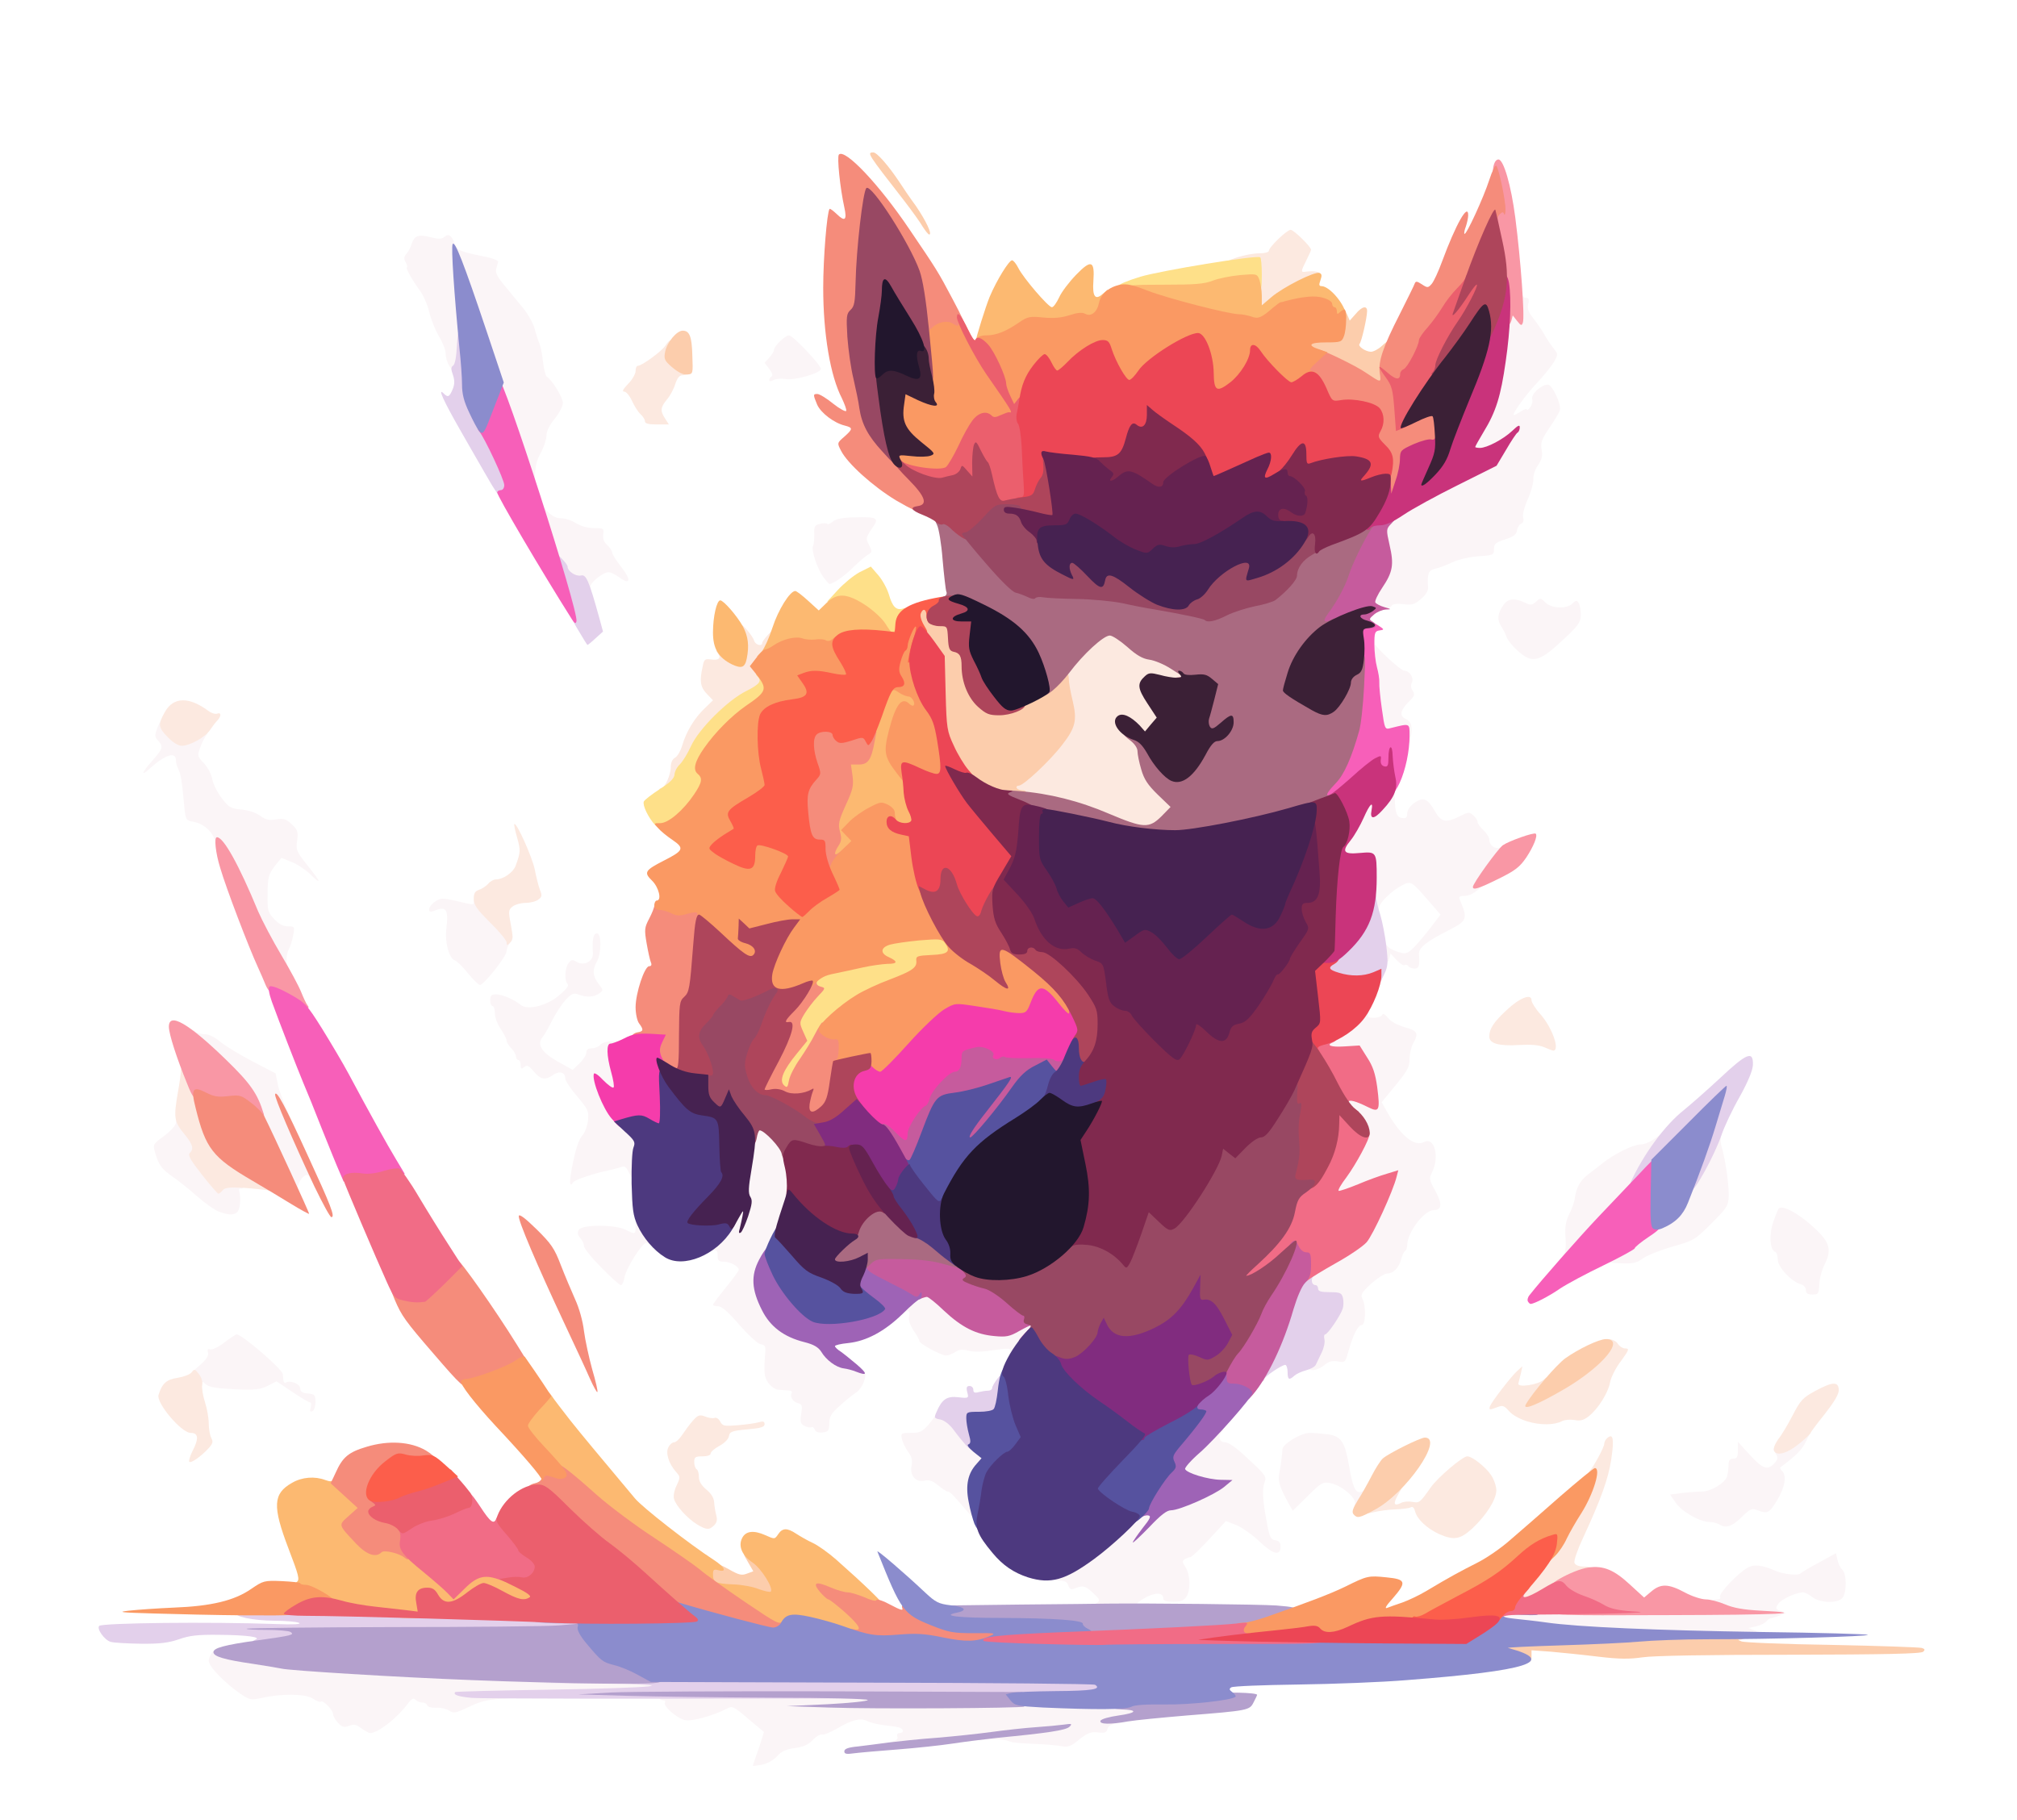 <svg xmlns="http://www.w3.org/2000/svg" width="860" height="776" viewBox="0 0 8600 7760"><g fill="rgb(251,245,247)"><g><path d="M3210 7529 c0 -2 11 -35 25 -73 13 -39 23 -71 22 -71 -1 -1 -32 -27 -68 -57 -61 -52 -67 -55 -90 -42 -58 30 -150 55 -178 49 -34 -7 -95 -61 -86 -75 4 -6 -1 -10 -9 -10 -9 0 -16 -7 -16 -16 0 -13 -6 -15 -27 -9 -16 4 -165 8 -333 10 -354 5 -376 7 -454 45 -54 25 -62 27 -81 14 -12 -8 -37 -13 -55 -12 -20 1 -35 -3 -38 -10 -2 -6 -11 -12 -21 -12 -9 0 -22 -5 -29 -12 -9 -9 -17 -5 -34 18 -48 63 -127 124 -160 124 -5 0 -21 -9 -37 -20 -22 -17 -32 -19 -53 -11 -21 8 -29 6 -47 -13 -11 -12 -21 -29 -21 -37 0 -18 -44 -62 -52 -53 -4 3 -19 -3 -34 -13 -32 -21 -133 -22 -218 -3 -46 10 -51 9 -90 -17 -67 -46 -136 -117 -136 -141 0 -12 9 -31 20 -42 17 -17 22 -18 52 -6 18 8 69 19 113 25 44 7 103 16 130 21 125 24 1056 69 1438 70 l197 0 0 30 0 30 445 0 445 0 0 26 0 27 398 -6 c218 -4 474 -3 567 1 l170 7 3 31 c3 35 1 36 -92 50 -36 5 -50 12 -54 26 -4 16 -11 19 -41 15 -30 -3 -43 2 -79 30 -36 30 -48 34 -75 29 -18 -4 -70 -8 -117 -10 -47 -2 -92 -5 -100 -9 -35 -13 -80 -15 -145 -6 -39 5 -113 13 -165 19 -52 5 -123 13 -157 16 -53 6 -63 4 -63 -9 0 -8 12 -18 26 -21 17 -5 24 -12 20 -21 -3 -9 1 -15 9 -15 21 0 19 -18 -2 -24 -10 -3 -40 -7 -66 -10 -26 -3 -57 -11 -69 -17 -28 -15 -65 -6 -128 31 -29 17 -58 29 -65 26 -7 -2 -25 8 -40 24 -19 20 -40 29 -77 34 -37 5 -57 14 -76 36 -16 17 -42 31 -64 35 -21 4 -38 6 -38 4z"></path><path d="M7020 6979 c-351 -18 -500 -29 -525 -39 -14 -5 -46 -10 -71 -10 l-44 0 0 -39 0 -40 198 6 c290 8 712 -5 712 -23 0 -8 10 -14 26 -14 16 0 23 -4 18 -11 -8 -13 79 -104 119 -125 28 -15 59 -11 122 16 32 13 92 19 101 10 5 -5 41 -27 81 -48 l71 -39 6 27 c3 15 12 35 21 43 19 19 20 95 1 120 -19 25 -96 23 -129 -3 -14 -11 -31 -20 -39 -20 -30 0 -93 29 -106 49 -13 19 -12 22 9 30 l24 9 -28 11 c-16 6 -32 11 -36 11 -5 0 -14 6 -20 14 -6 7 -26 17 -44 21 l-32 7 28 11 c15 6 27 17 27 24 0 15 -233 16 -490 2z"></path><path d="M4693 6863 c-37 -5 -40 -10 -16 -28 15 -11 13 -15 -18 -44 -32 -30 -43 -32 -81 -16 -11 4 -18 0 -23 -14 -4 -15 -15 -21 -36 -21 -43 0 -39 -32 9 -54 59 -28 153 -99 240 -181 60 -56 87 -75 108 -75 15 0 44 -5 63 -11 20 -6 52 -16 71 -21 19 -6 57 -21 85 -33 l50 -21 -60 -20 c-59 -19 -60 -19 -63 -60 -3 -39 0 -43 72 -107 54 -49 82 -67 102 -67 22 0 25 3 16 12 -21 21 -14 48 11 48 16 0 51 25 101 73 72 66 77 74 68 97 -11 29 -9 75 10 175 11 60 16 70 36 73 16 2 22 10 22 27 0 41 -31 34 -90 -22 -30 -29 -75 -60 -99 -70 l-44 -17 -71 77 c-39 42 -75 77 -81 77 -5 0 -16 4 -24 9 -11 7 -10 13 4 34 20 31 22 96 4 125 -11 17 -24 22 -56 22 -31 0 -43 -4 -43 -14 0 -27 -36 -27 -81 -1 -25 14 -36 25 -26 25 9 0 17 7 17 15 0 12 -14 15 -72 13 -40 0 -88 -3 -105 -5z"></path><path d="M7330 6500 c-8 -5 -26 -10 -40 -10 -42 0 -119 -44 -145 -82 l-24 -35 52 -7 c29 -3 66 -6 84 -6 38 0 99 -37 107 -65 3 -11 6 -32 6 -47 0 -21 5 -28 20 -28 16 0 20 -7 20 -36 l0 -36 51 56 c55 60 76 67 105 35 15 -17 16 -23 5 -41 -11 -17 -10 -22 1 -29 7 -5 18 -9 24 -9 6 0 21 -11 34 -25 16 -17 34 -25 56 -25 l32 0 -19 39 c-15 32 -41 58 -108 108 -3 2 1 9 7 15 21 21 13 68 -20 124 -35 57 -41 60 -84 44 -25 -10 -31 -7 -69 30 -41 40 -67 48 -95 30z"></path><path d="M4114 6433 c-52 -61 -64 -73 -74 -73 -5 0 -22 -12 -40 -26 -23 -20 -38 -25 -60 -20 -37 7 -62 -23 -53 -66 4 -21 0 -37 -14 -56 -11 -15 -23 -39 -27 -54 -6 -27 -5 -28 38 -28 38 0 48 -5 75 -35 17 -20 31 -40 31 -45 0 -6 14 -10 31 -10 24 0 39 9 63 37 17 20 52 57 79 83 55 56 62 97 25 138 -21 21 -23 33 -21 113 1 49 -1 89 -5 89 -5 0 -26 -21 -48 -47z"></path><path d="M5496 6414 c-41 -75 -48 -98 -41 -134 4 -19 8 -46 9 -60 2 -14 4 -32 4 -41 3 -23 79 -69 117 -69 17 0 52 3 77 6 56 8 72 32 89 129 16 95 28 123 51 117 10 -2 18 -8 18 -13 0 -5 5 -9 10 -9 13 0 13 46 0 71 -14 26 -60 26 -53 0 6 -24 -59 -79 -105 -87 -31 -6 -39 -2 -97 56 l-63 62 -16 -28z"></path><path d="M3474 6096 c-3 -9 -10 -13 -15 -10 -5 2 -18 0 -29 -6 -17 -9 -19 -17 -14 -51 6 -35 4 -41 -14 -46 -22 -5 -36 -29 -26 -44 3 -5 -4 -10 -15 -10 -12 -1 -31 -2 -42 -3 -12 0 -31 -13 -42 -28 -19 -25 -21 -44 -14 -133 2 -24 -2 -31 -20 -33 -12 -2 -51 -38 -90 -82 -47 -55 -75 -79 -90 -80 -13 0 -23 -3 -23 -6 0 -4 25 -37 55 -74 30 -37 55 -71 55 -75 0 -15 -35 -34 -62 -35 -23 0 -28 -4 -28 -26 0 -21 -4 -25 -20 -21 -33 8 -25 -30 15 -75 20 -21 45 -59 57 -83 12 -25 28 -45 35 -45 9 0 13 -15 13 -47 0 -27 9 -100 20 -163 11 -63 20 -118 20 -122 0 -5 17 -8 38 -8 29 0 48 8 78 34 36 31 42 43 57 113 31 145 19 214 -73 398 -66 134 -66 134 -17 231 31 61 97 108 177 127 37 8 57 19 68 37 23 36 64 69 86 70 10 0 32 12 50 28 29 25 30 29 20 62 -6 19 -22 41 -35 49 -13 8 -44 33 -68 55 -36 32 -45 46 -45 75 -1 32 -4 36 -29 39 -17 2 -29 -2 -33 -12z"></path><path d="M1325 6001 c3 -11 2 -21 -3 -21 -5 0 -39 -20 -76 -45 l-67 -45 -37 19 c-32 16 -53 19 -142 15 -77 -4 -109 -9 -122 -21 -17 -15 -18 -15 -18 1 0 23 -36 4 -45 -25 -5 -16 2 -28 35 -56 30 -26 40 -41 37 -55 -4 -14 -1 -18 9 -14 8 3 35 -10 60 -29 25 -19 49 -35 53 -35 23 0 196 149 197 170 2 35 5 41 14 35 18 -11 60 7 60 25 0 14 9 20 33 22 29 3 32 6 32 37 0 20 -6 36 -14 39 -9 3 -11 -1 -6 -17z"></path><path d="M5593 5842 c-22 -3 -31 -30 -16 -46 12 -12 33 -80 33 -108 0 -16 4 -28 9 -28 13 0 71 -87 71 -106 0 -10 -13 -14 -50 -14 -36 0 -50 -4 -50 -14 0 -8 -7 -16 -15 -20 -10 -4 -15 -19 -15 -48 l0 -43 101 -55 c55 -30 113 -69 130 -86 27 -28 115 -211 106 -220 -2 -2 -37 9 -77 26 -40 16 -90 30 -111 30 -37 0 -39 -1 -39 -33 0 -23 14 -52 49 -100 27 -37 57 -87 66 -111 20 -51 12 -72 -35 -106 -25 -18 -30 -28 -30 -61 0 -38 1 -39 34 -39 19 0 47 5 62 10 l27 11 -5 -45 c-3 -27 -19 -66 -38 -96 l-32 -50 -64 6 -64 7 0 -41 c0 -38 3 -42 53 -70 30 -17 66 -44 80 -61 30 -36 72 -43 62 -11 -5 17 -2 20 23 20 17 0 32 -6 35 -12 3 -9 11 -4 25 12 12 16 40 31 71 40 55 15 61 26 36 70 -8 14 -14 42 -15 63 0 39 -7 52 -82 142 l-37 45 30 53 c56 94 111 137 150 117 46 -25 68 64 34 131 -12 23 -11 31 16 79 29 54 27 80 -8 80 -40 0 -113 95 -113 149 0 11 -4 22 -9 25 -5 3 -12 18 -16 33 -9 37 -33 63 -59 63 -12 0 -43 20 -70 44 -41 38 -46 47 -37 64 16 31 14 112 -3 112 -16 0 -37 42 -57 113 -13 47 -15 48 -45 42 -24 -4 -39 0 -60 18 -17 13 -39 21 -51 19z"></path><path d="M4305 5770 c7 -23 6 -23 -83 -11 -37 6 -75 6 -94 0 -24 -6 -38 -5 -55 6 -12 8 -30 15 -39 15 -21 0 -114 -50 -114 -62 0 -5 -11 -25 -25 -45 -16 -25 -22 -45 -19 -60 7 -25 -5 -30 -24 -11 -9 9 -12 4 -12 -25 0 -31 5 -40 33 -57 19 -12 50 -20 77 -20 41 0 50 5 90 46 58 59 123 100 182 114 44 11 51 10 94 -14 26 -14 62 -26 80 -26 31 0 34 2 34 31 0 22 -12 44 -40 76 -22 25 -40 50 -40 54 0 5 -12 9 -26 9 -21 0 -24 -4 -19 -20z"></path><path d="M7700 5501 c0 -11 -9 -21 -22 -25 -40 -11 -98 -73 -98 -105 0 -16 -5 -31 -11 -33 -23 -8 -27 -74 -8 -128 10 -29 21 -55 23 -57 14 -15 76 16 135 68 82 71 94 104 61 170 -12 23 -22 61 -23 85 -2 41 -4 44 -29 44 -21 0 -28 -5 -28 -19z"></path><path d="M2564 5405 c-41 -41 -74 -82 -74 -92 0 -9 -7 -24 -16 -34 -11 -12 -13 -23 -6 -35 13 -23 155 -23 200 0 42 21 42 21 42 -19 0 -50 29 -47 58 8 24 46 31 100 10 79 -7 -7 -17 -12 -23 -12 -17 0 -86 109 -92 146 -3 19 -10 34 -16 34 -5 0 -43 -34 -83 -75z"></path><path d="M6850 5364 c0 -14 13 -26 45 -42 25 -12 45 -25 45 -30 0 -9 122 -92 135 -92 25 0 73 -53 94 -106 13 -33 30 -66 36 -74 7 -8 32 -52 55 -97 31 -61 48 -83 62 -83 11 0 18 5 15 13 -2 6 0 26 5 42 16 56 30 160 29 205 -2 42 -7 50 -74 117 -70 70 -75 73 -167 99 -52 15 -109 38 -125 50 -26 19 -42 23 -93 21 -55 -2 -62 -4 -62 -23z"></path><path d="M6668 5348 c7 -9 10 -37 7 -72 -3 -44 1 -68 15 -97 11 -21 22 -51 24 -66 6 -47 23 -79 56 -104 17 -13 45 -35 63 -49 50 -40 132 -80 162 -80 16 0 43 -11 62 -26 l33 -25 0 34 c0 19 -7 40 -15 47 -9 7 -34 48 -56 92 -55 104 -285 351 -332 356 -25 3 -29 1 -19 -10z"></path><path d="M932 5166 c-18 -7 -60 -37 -94 -67 -34 -30 -79 -66 -100 -80 -47 -32 -62 -52 -76 -102 -11 -38 -10 -38 39 -74 27 -21 49 -45 49 -55 0 -31 37 -20 69 21 23 29 31 49 31 79 0 31 8 50 40 90 39 48 44 51 93 54 40 2 53 7 55 21 2 10 -2 16 -10 15 -7 -2 -11 3 -8 12 9 31 3 82 -11 91 -18 11 -35 10 -77 -5z"></path><path d="M1177 4963 c-30 -65 -72 -159 -92 -210 -35 -88 -40 -95 -151 -203 -88 -86 -114 -117 -114 -138 0 -20 3 -23 12 -14 7 7 25 12 41 12 17 0 43 12 67 33 21 17 83 55 137 83 l98 51 11 54 c7 30 46 126 88 214 42 88 76 168 76 178 0 21 -18 23 -26 2 -4 -8 -11 -15 -16 -15 -15 0 -37 32 -38 53 0 10 -8 17 -18 17 -14 0 -33 -30 -75 -117z"></path><path d="M2443 4958 c12 -60 26 -101 39 -115 11 -12 22 -40 25 -65 4 -40 1 -47 -46 -103 -28 -32 -51 -67 -51 -77 0 -26 -25 -33 -52 -14 -33 23 -53 20 -82 -15 -22 -26 -29 -29 -41 -19 -12 10 -15 9 -15 -9 0 -11 -4 -21 -10 -21 -5 0 -10 -7 -10 -15 0 -8 -9 -24 -20 -35 -11 -11 -20 -26 -20 -33 0 -7 -11 -29 -25 -49 -14 -20 -25 -51 -25 -67 0 -17 -4 -31 -10 -31 -5 0 -10 -11 -10 -25 0 -20 5 -25 25 -25 26 0 78 22 105 45 29 24 111 4 163 -40 31 -26 44 -42 37 -49 -14 -14 -12 -68 4 -89 12 -16 17 -16 34 -6 32 20 73 -2 70 -38 -4 -56 2 -83 17 -83 20 0 20 85 0 120 -20 35 -18 63 7 95 21 27 21 28 3 41 -22 16 -54 18 -88 5 -21 -8 -29 -5 -55 22 -16 18 -42 57 -57 87 -15 30 -33 62 -40 70 -28 32 -7 67 62 106 l65 36 29 -28 c16 -15 29 -36 29 -46 0 -12 7 -18 24 -18 13 0 29 -7 36 -15 7 -9 29 -15 51 -15 32 0 39 3 39 20 0 11 -7 20 -15 20 -16 0 -14 23 6 78 5 13 9 43 9 68 0 42 -1 44 -31 44 l-30 0 18 31 c10 17 42 52 70 77 29 25 56 54 59 65 8 27 -17 187 -30 187 -6 0 -17 -14 -25 -31 -10 -22 -18 -28 -30 -23 -9 3 -35 10 -58 15 -59 12 -142 40 -149 50 -17 28 -18 -2 -1 -83z"></path><path d="M1995 4150 c-22 -28 -47 -52 -56 -55 -24 -8 -43 -77 -36 -133 10 -87 0 -100 -55 -77 -29 11 -22 -22 8 -41 22 -15 31 -15 82 -4 83 20 82 20 82 4 0 -28 27 -13 92 52 75 73 87 97 64 123 -9 10 -16 26 -16 37 0 22 -97 144 -114 144 -6 -1 -29 -23 -51 -50z"></path><path d="M1141 4056 c-23 -40 -57 -109 -75 -152 -64 -150 -97 -219 -121 -250 -13 -16 -25 -43 -27 -59 -4 -41 -46 -82 -90 -90 -36 -7 -36 -8 -42 -63 -10 -112 -15 -141 -25 -161 -6 -11 -11 -29 -11 -40 0 -37 -45 -23 -108 33 -44 41 -40 23 8 -31 45 -51 47 -59 24 -85 -15 -16 -15 -22 -3 -55 8 -20 19 -38 24 -40 6 -1 21 13 34 32 25 38 57 53 74 36 6 -6 29 -11 50 -11 35 0 38 2 26 16 -7 9 -19 33 -26 53 -12 34 -11 37 17 66 15 16 32 47 35 68 4 20 22 57 41 81 30 39 38 44 84 48 30 3 63 14 80 27 23 17 38 20 67 15 32 -5 43 -2 67 21 25 23 28 31 23 69 -6 40 -3 47 43 105 59 73 64 89 13 39 -21 -20 -57 -44 -81 -53 l-42 -17 -23 28 c-32 41 -36 52 -36 130 -1 66 1 74 28 103 20 21 38 31 59 31 28 0 29 1 22 38 -3 20 -12 48 -19 61 -7 13 -11 36 -9 52 4 24 1 29 -17 29 -16 0 -32 -18 -64 -74z"></path><path d="M6005 4120 c-4 -6 -11 -8 -16 -5 -5 4 -20 -6 -34 -21 l-26 -28 -6 23 c-3 13 -12 21 -22 19 -23 -4 -29 -98 -7 -98 9 0 16 6 16 13 0 15 30 32 69 41 20 4 32 -4 65 -41 23 -26 54 -64 69 -85 l29 -38 -51 -59 c-74 -85 -74 -85 -113 -66 -45 24 -98 75 -98 97 0 23 -36 24 -44 1 -4 -9 -4 -47 0 -84 3 -37 4 -79 0 -93 -6 -23 -11 -25 -69 -28 l-62 -3 -3 -37 c-3 -30 3 -46 27 -75 17 -21 41 -64 55 -95 25 -57 27 -58 66 -58 27 0 43 -5 46 -15 4 -8 16 -15 28 -15 18 0 22 6 23 38 2 60 9 77 31 80 17 3 22 -2 22 -20 0 -14 12 -31 31 -45 38 -26 57 -18 89 39 25 44 46 48 105 18 36 -18 40 -19 57 -3 10 9 18 21 18 28 0 6 11 22 25 35 14 13 25 31 25 41 0 23 24 41 44 33 30 -11 18 42 -22 100 -49 70 -93 106 -127 106 -22 0 -26 3 -20 18 34 82 31 88 -49 129 -96 49 -127 74 -126 102 4 50 0 61 -19 61 -11 0 -23 -5 -26 -10z"></path><path d="M5980 3157 c0 -22 -3 -23 -53 -19 l-53 4 -12 -93 c-7 -52 -17 -124 -22 -162 -15 -101 -13 -157 5 -157 8 0 15 5 15 11 0 15 112 119 128 119 22 0 42 32 32 50 -5 9 -5 23 1 31 13 21 12 26 -15 52 -36 36 -40 60 -13 72 25 12 31 33 22 81 -7 39 -35 48 -35 11z"></path><path d="M6470 2774 c-21 -19 -42 -45 -46 -57 -4 -12 -14 -33 -23 -46 -19 -29 -16 -56 10 -92 20 -28 49 -30 96 -7 18 9 27 8 42 -6 18 -17 20 -17 40 3 26 26 92 29 116 4 14 -14 18 -14 26 -2 5 8 9 30 9 49 0 31 -8 44 -57 91 -121 115 -147 122 -213 63z"></path><path d="M5837 2604 c-19 -20 -6 -82 29 -130 34 -47 35 -52 28 -104 -4 -30 -7 -77 -8 -104 -1 -49 0 -51 49 -88 28 -21 131 -79 230 -129 99 -50 184 -95 190 -100 5 -5 -11 -9 -43 -9 l-52 0 0 -34 c0 -21 15 -59 40 -102 55 -95 70 -145 94 -324 20 -145 23 -155 44 -158 18 -3 22 -10 22 -43 0 -28 4 -39 15 -39 8 0 15 7 15 15 0 8 7 15 16 15 12 0 15 6 10 26 -5 19 0 34 22 62 16 20 37 51 46 67 9 17 26 42 38 58 22 27 22 28 4 60 -10 17 -42 57 -70 87 -50 52 -113 140 -101 140 3 0 17 -7 30 -16 14 -9 25 -12 25 -8 0 5 7 1 14 -9 8 -10 12 -26 9 -36 -5 -21 39 -61 67 -61 18 0 57 82 51 109 -1 7 -21 40 -43 73 -34 50 -40 64 -35 95 5 27 1 43 -15 66 -12 17 -21 43 -20 58 1 15 -9 54 -23 86 -15 33 -24 67 -21 79 4 14 1 24 -8 27 -8 3 -16 16 -18 29 -2 17 -14 26 -50 38 -41 13 -48 19 -48 41 0 25 -3 27 -67 31 -39 3 -86 14 -111 26 -24 11 -56 24 -72 27 -30 7 -35 20 -31 81 1 13 -11 32 -30 48 -28 24 -39 27 -76 22 -29 -3 -45 -1 -50 8 -9 15 -85 31 -96 20z"></path><path d="M2476 2505 c-3 -8 -16 -15 -29 -15 -24 0 -57 -27 -57 -48 0 -6 -7 -15 -15 -19 -17 -10 -75 -191 -75 -234 0 -35 8 -36 39 -4 15 16 34 25 53 25 17 0 46 9 64 21 21 13 51 21 77 21 41 0 43 1 39 27 -2 18 3 33 17 45 12 11 21 25 21 32 0 7 18 35 40 63 43 55 38 78 -11 42 -15 -11 -35 -21 -44 -21 -26 0 -85 50 -78 66 3 9 -2 14 -15 14 -11 0 -22 -7 -26 -15z"></path><path d="M3509 2459 c-25 -36 -52 -117 -42 -132 3 -5 5 -27 5 -48 -2 -34 2 -40 24 -45 14 -4 28 -4 31 0 4 3 14 -1 24 -10 13 -11 40 -17 93 -18 94 -3 105 3 79 40 -32 47 -33 49 -17 79 13 26 13 30 -3 39 -10 5 -38 29 -63 53 -38 39 -88 73 -104 73 -2 0 -14 -14 -27 -31z"></path><path d="M2178 1848 c-37 -112 -97 -293 -133 -403 -37 -110 -68 -201 -70 -203 -2 -2 -1 59 2 136 7 164 1 212 -27 212 -23 0 -50 -47 -50 -84 0 -14 -13 -47 -29 -73 -16 -27 -34 -73 -41 -103 -7 -30 -25 -71 -39 -90 -32 -43 -64 -100 -56 -100 3 0 1 -9 -5 -21 -9 -16 -8 -24 3 -37 8 -9 18 -27 21 -39 12 -38 29 -45 80 -32 36 9 49 9 61 -1 18 -15 29 -8 44 29 13 30 16 32 126 55 33 6 59 16 59 22 -1 5 -5 19 -8 30 -5 16 4 34 34 70 22 27 58 71 80 97 22 27 44 67 50 90 6 23 15 51 20 62 5 11 12 46 15 77 4 32 11 60 16 64 23 14 69 89 69 112 0 14 -16 44 -35 68 -22 26 -35 53 -35 71 0 15 -10 46 -21 68 -21 38 -25 53 -28 103 -1 14 -7 22 -19 22 -13 0 -31 -42 -84 -202z"></path><path d="M3280 1621 c0 -5 5 -13 10 -16 6 -4 2 -16 -10 -32 l-20 -26 20 -22 c11 -12 20 -26 20 -33 0 -16 48 -62 64 -62 17 0 136 126 136 143 0 18 -114 51 -151 43 -17 -3 -39 -1 -50 4 -12 7 -19 7 -19 1z"></path></g></g><g fill="rgb(252,233,224)"><g><path d="M6460 6809 c0 -24 19 -55 87 -137 48 -59 97 -128 110 -153 12 -26 40 -75 62 -109 22 -34 44 -79 47 -99 4 -20 10 -38 13 -41 13 -10 61 -99 61 -113 0 -8 6 -20 14 -26 24 -20 29 5 16 92 -13 83 -43 168 -120 334 -24 51 -40 98 -37 107 4 10 19 16 42 16 28 0 35 4 35 19 0 12 -9 20 -27 24 -16 3 -70 31 -122 61 -75 45 -102 56 -137 56 -42 0 -44 -1 -44 -31z"></path><path d="M6135 6541 c-51 -24 -92 -62 -101 -95 -4 -16 -10 -23 -18 -19 -6 4 -36 8 -66 9 -30 1 -72 7 -92 12 -36 9 -38 9 -38 -14 0 -13 4 -24 9 -24 5 0 30 -16 55 -35 26 -19 57 -35 71 -35 l25 0 -19 34 c-22 38 -18 50 12 35 10 -6 32 -8 48 -5 31 6 33 4 79 -61 30 -43 136 -133 156 -133 21 0 78 45 101 79 13 19 23 48 23 66 0 39 -43 107 -103 163 -52 47 -78 51 -142 23z"></path><path d="M2972 6500 c-41 -25 -90 -79 -98 -108 -4 -12 1 -38 11 -58 16 -34 16 -37 -2 -57 -32 -36 -46 -82 -33 -106 6 -12 17 -21 25 -21 7 0 23 -15 34 -32 12 -18 32 -45 45 -60 22 -24 28 -27 52 -18 15 6 33 9 41 6 7 -3 18 4 24 16 10 19 17 20 78 15 36 -3 76 -9 89 -13 16 -5 22 -2 22 9 0 12 -17 17 -74 22 -66 6 -75 10 -78 29 -2 12 -18 29 -40 41 -21 11 -38 26 -38 33 0 7 -14 12 -35 12 -30 0 -35 3 -35 24 0 14 5 28 10 31 6 3 10 18 10 33 0 18 10 35 31 53 21 17 33 36 34 55 1 16 5 41 9 55 5 19 3 31 -9 43 -21 21 -33 20 -73 -4z"></path><path d="M807 6233 c-3 -3 3 -23 13 -44 29 -55 26 -79 -7 -79 -40 0 -148 -129 -137 -162 15 -49 34 -66 82 -73 25 -4 52 -14 59 -23 12 -16 14 -15 31 7 11 14 17 33 14 47 -2 13 3 46 12 73 9 28 16 68 16 91 0 23 5 50 11 62 9 16 6 24 -13 45 -32 34 -74 64 -81 56z"></path><path d="M7564 6186 c-4 -10 4 -29 18 -49 14 -17 42 -64 62 -103 33 -64 44 -75 96 -103 74 -40 100 -41 100 -3 0 18 -20 51 -60 102 -33 41 -60 77 -60 80 0 3 -20 23 -45 43 -52 44 -101 58 -111 33z"></path><path d="M6512 6061 c-32 -10 -63 -27 -77 -43 -21 -24 -28 -27 -50 -18 -34 13 -38 13 -32 -4 8 -20 91 -128 117 -151 l21 -19 -6 29 c-4 17 -9 36 -11 44 -6 19 83 7 108 -16 17 -15 18 -15 18 5 0 12 3 22 7 22 3 0 39 -20 78 -45 69 -43 155 -123 155 -145 0 -18 45 -11 58 10 7 11 21 20 32 20 18 0 16 6 -18 53 -22 28 -43 70 -47 91 -8 45 -51 114 -92 146 -21 16 -35 20 -60 15 -18 -3 -42 -1 -53 5 -32 17 -92 18 -148 1z"></path><path d="M861 5009 c-47 -60 -61 -83 -52 -92 19 -19 13 -38 -26 -85 -41 -50 -43 -68 -24 -177 7 -38 12 -78 12 -88 0 -13 6 -17 22 -15 23 3 44 51 92 211 32 110 68 151 189 222 67 39 85 55 86 73 0 18 -4 21 -22 17 -13 -2 -57 -7 -99 -10 -60 -3 -80 -1 -89 10 -7 8 -15 15 -19 15 -3 0 -35 -36 -70 -81z"></path><path d="M6583 4465 c-21 -9 -56 -12 -106 -9 -87 5 -127 -6 -127 -36 0 -33 18 -61 74 -113 55 -52 106 -72 106 -42 0 9 17 37 39 61 50 57 84 155 53 154 -4 -1 -21 -7 -39 -15z"></path><path d="M2160 4018 c0 -8 -31 -46 -70 -84 -57 -57 -70 -75 -70 -101 0 -24 5 -33 23 -39 12 -4 29 -15 38 -25 9 -11 24 -19 33 -19 31 0 73 -29 84 -57 22 -59 22 -67 7 -121 -9 -30 -14 -56 -12 -58 9 -9 76 140 87 193 6 32 16 71 22 87 10 24 9 31 -7 42 -10 8 -35 14 -54 14 -20 0 -45 7 -55 15 -18 14 -19 20 -8 77 10 53 9 65 -3 77 -13 14 -15 13 -15 -1z"></path><path d="M4698 3499 c-75 -32 -155 -57 -220 -70 -190 -37 -173 -31 -176 -69 -2 -31 1 -37 27 -48 36 -16 179 -166 206 -216 17 -32 18 -40 6 -88 -7 -29 -15 -79 -18 -110 l-5 -57 80 -80 c79 -81 79 -81 131 -81 49 0 57 4 108 49 39 35 65 50 94 54 22 3 62 20 89 37 44 28 50 36 50 67 l0 35 -82 -3 c-52 -3 -83 0 -85 7 -2 6 10 30 27 55 37 55 39 103 5 142 -13 15 -31 27 -40 27 -20 0 -19 31 1 101 12 42 28 66 70 107 69 67 72 97 15 153 -37 37 -42 39 -102 39 -54 -1 -82 -8 -181 -51z"></path><path d="M2810 3370 c0 -5 4 -10 10 -10 15 0 40 -56 40 -89 0 -19 7 -34 18 -40 10 -5 24 -29 31 -53 17 -58 52 -116 95 -157 l36 -35 -26 -27 c-28 -29 -32 -55 -18 -117 6 -31 9 -33 36 -30 33 5 45 -6 28 -27 -10 -13 -8 -15 16 -15 16 0 38 7 49 16 18 13 20 13 26 -3 4 -10 4 -42 1 -70 -2 -29 -1 -53 3 -53 11 0 54 51 61 73 5 17 34 25 34 8 0 -9 46 -61 55 -61 3 0 5 20 5 45 0 35 -6 51 -31 80 -24 27 -29 39 -20 48 6 6 11 30 11 53 0 41 -1 42 -57 70 -83 40 -202 161 -242 246 -17 36 -38 69 -46 72 -8 3 -15 16 -15 29 0 13 -8 31 -18 40 -20 18 -82 23 -82 7z"></path><path d="M715 3143 c-41 -42 -42 -54 -12 -107 36 -65 103 -66 185 -5 13 10 30 15 38 12 18 -7 18 11 1 29 -7 7 -21 25 -31 40 -20 31 -86 68 -121 68 -15 0 -38 -14 -60 -37z"></path><path d="M2750 1797 c0 -8 -8 -21 -19 -31 -10 -9 -26 -34 -36 -56 -10 -22 -25 -40 -33 -40 -11 0 -6 -10 16 -33 18 -18 32 -43 32 -55 0 -12 4 -22 9 -22 18 0 102 -62 118 -86 21 -33 33 -30 33 9 0 25 7 39 30 55 34 26 41 62 11 62 -14 0 -23 11 -32 38 -6 20 -22 50 -35 65 -28 34 -30 49 -8 82 l16 25 -51 0 c-36 0 -51 -4 -51 -13z"></path><path d="M5350 1231 l0 -99 -65 6 c-54 4 -65 2 -65 -10 0 -18 96 -48 153 -48 20 0 37 -5 37 -10 0 -16 77 -90 93 -90 13 0 87 72 87 85 0 3 -9 23 -20 45 -23 46 -24 51 -7 49 90 -12 90 25 -2 69 -38 18 -87 49 -109 68 -27 23 -50 34 -71 34 l-31 0 0 -99z"></path></g></g><g fill="rgb(227,208,235)"><g><path d="M2013 7240 c-57 -5 -83 -13 -72 -25 3 -2 182 -7 398 -10 470 -8 592 -21 226 -26 l-250 -3 205 -7 c113 -3 322 -12 465 -18 256 -12 1696 -8 1716 5 12 7 11 71 -1 79 -12 7 -2597 12 -2687 5z"></path><path d="M1070 7011 c0 -6 8 -15 18 -19 29 -11 -32 -20 -156 -21 -89 -1 -124 3 -169 19 -44 15 -81 20 -163 19 -58 -1 -115 -4 -128 -8 -26 -7 -61 -56 -49 -68 13 -13 474 -18 752 -8 75 3 113 1 100 -5 -11 -5 -57 -9 -103 -9 -97 -1 -172 -17 -172 -37 0 -12 41 -14 233 -14 231 0 766 13 1095 26 l172 7 0 32 0 32 -122 6 c-66 4 -341 7 -610 7 -410 0 -488 2 -488 14 0 20 -21 26 -121 33 -65 4 -89 3 -89 -6z"></path><path d="M4119 6163 c-14 -16 -38 -45 -53 -66 -17 -23 -39 -40 -56 -44 -27 -5 -28 -7 -17 -32 23 -54 44 -69 93 -63 45 5 45 4 38 -22 -5 -20 -2 -26 10 -26 9 0 16 7 16 16 0 12 6 15 23 10 12 -3 30 -6 40 -6 9 0 17 -5 17 -10 0 -15 42 -70 53 -70 12 0 -2 171 -15 188 -6 7 -33 12 -64 12 l-53 0 10 32 c14 49 11 108 -4 108 -7 0 -24 -12 -38 -27z"></path><path d="M5370 5862 c0 -16 13 -53 30 -83 29 -55 100 -253 100 -282 0 -9 12 -29 26 -46 20 -24 34 -31 62 -31 34 1 36 2 18 15 -19 14 -16 45 4 45 5 0 10 7 10 15 0 11 12 15 50 15 44 0 50 3 56 24 3 14 3 34 -1 46 -9 29 -64 110 -75 110 -4 0 -6 9 -3 21 3 11 -2 37 -12 57 -10 20 -21 44 -25 52 -4 8 -22 18 -41 23 -19 5 -41 15 -50 23 -23 21 -29 17 -29 -16 0 -16 -5 -30 -10 -30 -15 0 -90 51 -90 61 0 5 -4 9 -10 9 -5 0 -10 -13 -10 -28z"></path><path d="M7200 5045 c0 -20 12 -63 26 -98 14 -34 34 -91 44 -127 l18 -65 -143 148 c-115 118 -148 147 -170 147 -14 0 -25 -3 -23 -7 54 -119 146 -245 227 -309 27 -22 97 -83 155 -137 115 -108 142 -118 140 -56 -1 23 -20 70 -56 135 -31 54 -66 128 -78 164 -31 89 -114 240 -132 240 -5 0 -8 -16 -8 -35z"></path><path d="M5673 4178 c-29 -10 -33 -15 -33 -47 1 -31 8 -42 54 -81 69 -57 123 -138 132 -196 5 -33 11 -44 25 -44 10 0 18 7 17 18 0 9 7 42 17 72 9 30 21 91 26 135 8 69 7 85 -8 117 l-18 38 -90 -1 c-49 -1 -105 -6 -122 -11z"></path><path d="M2457 2673 c-46 -80 -97 -227 -97 -282 0 -17 3 -31 6 -31 11 0 54 45 54 56 0 20 35 43 57 38 22 -6 34 21 78 180 l16 59 -31 28 c-17 16 -33 29 -35 29 -2 0 -23 -35 -48 -77z"></path><path d="M2065 2013 c-37 -65 -85 -147 -105 -183 -69 -121 -96 -180 -68 -152 18 18 24 15 38 -18 9 -22 9 -37 1 -62 -9 -24 -8 -33 1 -39 8 -5 14 -38 16 -83 4 -64 7 -76 22 -76 14 0 18 14 24 92 3 50 6 110 6 132 0 42 8 61 125 286 46 88 55 114 55 158 0 28 -4 52 -9 52 -5 0 -16 3 -24 6 -11 4 -34 -28 -82 -113z"></path></g></g><g fill="rgb(252,205,172)"><g><path d="M6438 7071 c-43 -14 -48 -19 -48 -47 l0 -31 238 -7 c130 -4 280 -11 332 -16 52 -5 182 -10 288 -10 164 0 192 2 192 15 0 8 -8 15 -17 16 -15 0 -15 1 2 8 11 5 184 12 385 15 201 4 373 10 384 13 13 4 15 8 6 16 -8 9 -162 12 -568 13 -348 0 -584 4 -629 11 -55 8 -98 8 -190 -3 -65 -8 -155 -17 -200 -21 l-83 -6 0 27 c0 31 -18 32 -92 7z"></path><path d="M3205 6806 c-17 -7 -62 -15 -101 -18 -39 -3 -76 -8 -83 -12 -6 -4 -11 -32 -11 -62 0 -48 2 -54 21 -54 12 0 45 14 74 30 45 26 57 29 80 20 l27 -10 -21 -36 c-26 -44 -26 -44 5 -44 59 0 124 86 124 163 0 37 0 37 -42 37 -24 -1 -57 -7 -73 -14z"></path><path d="M5771 6457 c-8 -10 -3 -25 19 -61 17 -26 43 -73 59 -104 16 -31 37 -64 47 -73 25 -22 160 -89 179 -89 84 0 -81 238 -214 308 -66 36 -74 37 -90 19z"></path><path d="M6506 5988 c30 -52 132 -170 168 -196 56 -40 144 -82 173 -82 83 0 -11 114 -170 209 -121 71 -188 98 -171 69z"></path><path d="M4182 3374 c-64 -32 -107 -80 -145 -164 -29 -62 -31 -73 -35 -223 l-4 -158 -54 -80 c-39 -57 -54 -90 -54 -114 0 -55 8 -65 51 -65 34 0 39 3 39 23 0 32 18 47 56 47 33 0 33 1 36 52 2 44 7 53 23 57 27 5 35 19 35 62 0 67 27 134 70 173 47 42 72 45 120 13 19 -13 64 -40 100 -59 36 -20 71 -46 78 -57 7 -12 22 -21 35 -21 18 0 22 6 24 33 0 17 8 61 17 97 19 81 12 113 -45 186 -52 68 -165 174 -185 174 -8 0 -12 5 -9 10 3 6 15 10 25 10 13 0 17 5 14 15 -11 27 -130 20 -192 -11z"></path><path d="M5788 1616 c-37 -24 -103 -58 -147 -76 l-81 -34 0 -38 0 -38 65 0 c61 0 66 -2 75 -26 6 -14 10 -41 10 -60 0 -41 17 -44 33 -5 l12 28 25 -28 c27 -33 50 -38 49 -11 -1 30 -24 130 -32 138 -9 10 24 33 48 34 11 0 32 -11 47 -25 15 -14 30 -25 34 -25 4 0 3 24 0 53 -4 28 -7 76 -6 105 l1 52 -33 0 c-22 0 -56 -15 -100 -44z"></path><path d="M2867 1567 c-34 -29 -37 -36 -31 -67 8 -40 49 -90 75 -90 29 0 39 25 41 106 3 78 3 79 -22 81 -16 2 -38 -9 -63 -30z"></path><path d="M3935 968 c-10 -18 -46 -68 -79 -111 -158 -203 -161 -207 -132 -207 15 0 64 56 110 125 14 22 46 69 71 103 43 63 71 122 57 122 -4 0 -16 -15 -27 -32z"></path></g></g><g fill="rgb(254,224,137)"><g><path d="M3312 4658 c-31 -31 -9 -115 48 -188 24 -31 27 -42 23 -90 -4 -50 -1 -60 31 -108 23 -35 36 -66 36 -87 0 -39 13 -51 65 -60 22 -4 54 -11 70 -15 17 -5 56 -14 87 -20 56 -11 57 -12 60 -47 3 -35 6 -38 49 -48 25 -7 94 -15 153 -19 126 -9 135 -3 136 77 l0 47 -65 0 c-62 0 -65 1 -65 24 0 32 -19 46 -117 83 -153 57 -274 146 -318 234 -14 26 -43 73 -65 105 -22 31 -42 72 -46 90 -6 30 -10 34 -38 34 -18 0 -37 -5 -44 -12z"></path><path d="M2793 3518 c-29 -32 -54 -84 -48 -100 3 -7 34 -31 68 -53 45 -29 62 -46 63 -63 1 -13 11 -32 23 -43 12 -12 33 -46 47 -77 32 -72 157 -197 237 -236 57 -29 67 -42 45 -64 -9 -9 -5 -12 20 -12 36 0 46 21 40 81 -2 26 -13 40 -48 66 -123 89 -253 234 -230 257 22 22 11 96 -21 144 -74 110 -151 149 -196 100z"></path><path d="M3745 2691 c-32 -51 -123 -113 -177 -120 l-41 -6 46 -50 c25 -27 66 -61 92 -75 l48 -24 32 37 c18 21 38 58 45 82 15 52 31 69 60 60 16 -5 20 -2 20 17 0 13 -4 28 -9 34 -5 5 -11 25 -13 44 -3 32 -6 35 -40 38 -34 3 -39 0 -63 -37z"></path><path d="M4813 1243 c-83 -7 -67 -27 49 -63 87 -26 493 -93 511 -83 4 2 7 35 7 74 0 61 -2 69 -19 69 -11 0 -21 -9 -24 -21 -5 -19 -10 -21 -49 -15 -24 4 -63 14 -88 23 -46 16 -275 25 -387 16z"></path></g></g><g fill="rgb(249,151,165)"><g><path d="M6620 6869 c0 -17 8 -19 68 -20 l67 0 -44 -18 c-24 -10 -52 -28 -62 -39 -9 -12 -22 -22 -28 -22 -51 0 85 -77 152 -86 64 -9 109 10 177 73 l60 55 31 -26 c40 -34 73 -33 142 4 31 17 72 30 91 30 18 0 55 10 81 21 35 15 77 23 151 27 220 11 76 18 -395 19 -480 2 -491 1 -491 -18z"></path><path d="M1047 4738 c-32 -28 -44 -31 -89 -29 -28 1 -70 -3 -93 -10 -37 -11 -43 -17 -67 -78 -44 -107 -78 -212 -78 -243 0 -63 83 -15 243 140 105 102 135 145 161 230 11 34 -30 28 -77 -10z"></path><path d="M1201 4268 c-38 -23 -57 -41 -68 -67 -8 -20 -23 -54 -33 -76 -40 -87 -136 -338 -161 -424 -20 -64 -27 -131 -14 -131 28 0 93 116 176 317 17 39 61 123 98 185 37 62 75 133 85 158 10 25 22 51 28 58 21 25 -56 11 -111 -20z"></path><path d="M6280 3782 c0 -15 106 -162 128 -178 26 -18 133 -56 140 -49 9 9 -9 54 -40 101 -28 41 -47 56 -118 91 -85 42 -110 50 -110 35z"></path><path d="M6406 1276 c-4 -63 -18 -163 -31 -223 -26 -114 -31 -163 -16 -163 17 0 21 -33 10 -93 -11 -62 -2 -117 20 -117 22 0 54 110 72 249 23 179 41 424 32 447 -5 14 -8 13 -24 -7 l-19 -24 -6 23 c-4 12 -12 22 -19 22 -8 0 -14 -34 -19 -114z"></path></g></g><g fill="rgb(252,185,113)"><g><path d="M3553 6960 c-28 -10 -77 -24 -108 -31 -55 -12 -59 -12 -75 9 -33 40 -66 29 -208 -65 -72 -49 -131 -94 -132 -100 0 -7 -7 -13 -16 -13 -9 0 -37 -17 -63 -39 -25 -21 -111 -81 -191 -133 -153 -100 -319 -237 -457 -378 -79 -81 -83 -87 -83 -130 0 -40 6 -51 49 -97 27 -29 53 -53 59 -53 5 0 17 11 25 23 8 13 44 59 78 103 55 69 107 131 276 333 32 39 235 197 337 263 45 29 57 53 21 44 -22 -6 -25 -3 -25 18 0 33 12 39 87 42 35 1 84 10 108 20 25 9 48 14 51 11 14 -13 -40 -99 -77 -124 -45 -30 -62 -70 -45 -104 15 -31 49 -35 99 -13 40 18 40 18 55 -4 18 -27 38 -28 77 -2 17 11 48 29 70 39 22 10 67 42 100 71 120 106 205 188 205 199 0 18 -71 12 -120 -9 l-45 -20 48 43 c43 38 48 47 45 77 -3 34 -4 35 -48 37 -25 1 -68 -6 -97 -17z"></path><path d="M1655 6890 c-11 -5 -46 -9 -78 -9 -74 -1 -185 -32 -234 -65 -21 -14 -50 -26 -65 -26 -31 0 -39 -25 -13 -44 14 -10 9 -28 -35 -143 -69 -181 -66 -234 15 -280 43 -25 97 -29 142 -12 19 7 29 7 31 0 7 -20 24 -12 78 35 47 39 54 50 54 82 0 23 -8 44 -22 59 l-22 23 38 39 c34 35 41 38 80 34 23 -3 61 1 85 9 39 13 180 116 211 153 12 14 17 12 47 -17 32 -31 38 -33 106 -33 64 0 81 5 150 39 73 36 77 40 77 71 0 38 -12 45 -77 45 -32 0 -62 -9 -103 -32 l-58 -31 -44 36 c-41 33 -51 37 -105 37 -54 0 -61 -2 -71 -25 -18 -39 -32 -30 -32 20 l0 45 -67 -1 c-38 0 -77 -4 -88 -9z"></path><path d="M3530 3636 c0 -25 4 -47 9 -51 6 -3 8 -27 5 -53 -5 -38 0 -59 25 -114 24 -52 31 -82 31 -128 l0 -60 34 0 c30 0 36 -4 50 -40 9 -22 16 -49 16 -60 0 -17 39 -140 65 -202 9 -23 73 -24 101 -3 10 8 26 15 35 15 20 0 29 20 29 66 0 33 -1 34 -40 34 l-39 0 -21 66 c-11 36 -20 74 -20 84 0 10 18 42 40 71 32 43 40 62 40 97 0 24 7 57 16 73 8 17 14 47 12 67 l-3 37 -53 3 c-60 3 -79 -7 -84 -45 -4 -38 -19 -38 -74 -1 -48 32 -49 34 -46 77 3 38 0 47 -29 77 -24 25 -42 34 -66 34 -32 0 -33 -1 -33 -44z"></path><path d="M3121 2833 c-58 -29 -81 -67 -81 -136 0 -68 16 -137 31 -137 14 0 71 65 97 112 22 42 27 81 16 136 -8 39 -22 44 -63 25z"></path><path d="M3248 2778 c11 -13 32 -59 46 -103 24 -74 74 -155 97 -155 5 0 30 19 55 42 l45 41 32 -31 c46 -45 87 -43 165 7 35 23 72 57 87 80 14 23 28 41 30 41 3 0 10 -10 15 -22 8 -20 9 -18 9 15 1 34 -1 37 -28 37 -15 0 -52 -5 -82 -10 -61 -12 -106 -1 -135 31 -17 18 -26 20 -86 14 -107 -11 -135 -8 -167 14 -17 12 -45 21 -67 21 l-37 0 21 -22z"></path><path d="M4160 1457 c0 -14 44 -154 60 -192 29 -69 82 -155 95 -155 6 0 18 15 27 33 21 42 128 167 143 167 7 0 20 -19 31 -42 10 -23 43 -66 72 -96 65 -67 80 -61 74 26 -5 67 8 84 40 55 l21 -18 -5 58 c-6 70 -23 86 -93 87 -206 3 -222 5 -262 33 -54 37 -86 47 -149 47 -30 0 -54 -1 -54 -3z"></path><path d="M5305 1380 c-11 -5 -33 -9 -48 -9 -47 -1 -276 -59 -369 -93 -61 -22 -88 -37 -88 -48 0 -14 20 -16 163 -16 131 0 171 -3 207 -17 25 -10 77 -20 117 -24 72 -6 73 -6 83 21 5 15 10 45 10 67 l0 41 41 -35 c49 -42 185 -111 205 -103 10 4 11 11 4 31 -7 19 -6 25 4 25 37 0 106 85 106 130 0 16 -6 20 -35 20 -24 0 -35 -5 -35 -15 0 -8 -4 -15 -10 -15 -5 0 -10 -6 -10 -14 0 -30 -69 -35 -140 -10 -25 9 -47 19 -50 23 -31 43 -105 63 -155 41z"></path></g></g><g fill="rgb(180,160,205)"><g><path d="M3600 7468 c0 -11 16 -17 58 -21 31 -4 91 -11 132 -17 41 -5 134 -15 205 -20 72 -6 177 -17 235 -25 58 -8 141 -17 185 -20 44 -3 98 -8 120 -11 35 -5 38 -4 25 9 -15 15 -96 27 -305 47 -55 6 -143 17 -195 25 -52 8 -158 19 -235 25 -77 6 -159 13 -182 16 -34 5 -43 3 -43 -8z"></path><path d="M4692 7338 c3 -8 36 -17 77 -23 79 -11 85 -24 12 -26 -25 -1 -36 -4 -23 -6 12 -2 22 -10 22 -18 0 -23 32 -28 190 -30 85 -2 176 -7 202 -13 43 -8 188 -5 188 5 0 2 -7 17 -15 32 -17 34 -22 35 -285 56 -107 9 -219 20 -249 25 -77 14 -124 13 -119 -2z"></path><path d="M3530 7281 l-175 -6 173 -8 c94 -5 172 -13 172 -18 0 -5 -175 -10 -412 -10 -227 -1 -505 -5 -618 -8 l-205 -6 140 -8 c77 -4 503 -6 947 -5 l808 3 6 28 c3 16 4 31 1 34 -8 7 -641 11 -837 4z"></path><path d="M2010 7164 c-316 -12 -782 -41 -810 -49 -8 -2 -62 -11 -120 -20 -125 -18 -170 -32 -170 -50 0 -18 49 -31 185 -50 151 -21 162 -24 144 -36 -7 -5 -54 -9 -103 -9 -49 0 -87 -2 -84 -5 3 -3 282 -6 619 -7 338 0 657 -3 709 -7 l95 -8 -103 -1 c-66 -1 -101 -6 -97 -12 3 -6 52 -10 111 -10 84 0 104 3 104 14 0 13 49 78 96 128 9 9 30 20 48 23 58 12 186 79 186 98 0 16 -18 17 -247 16 -137 -1 -390 -8 -563 -15z"></path><path d="M4587 6960 c-16 -23 -18 -23 -259 -27 -134 -2 -258 -6 -276 -9 -31 -5 -33 -7 -30 -42 l3 -36 325 -4 c179 -2 345 -3 370 -4 178 -2 651 3 723 8 73 6 87 9 87 24 0 18 -28 34 -100 57 -76 25 -273 42 -556 49 l-271 7 -16 -23z"></path></g></g><g fill="rgb(247,95,185)"><g><path d="M6515 5550 c-4 -6 -1 -19 7 -28 46 -59 208 -243 293 -333 55 -58 133 -140 173 -182 39 -42 74 -77 77 -77 3 0 5 63 5 140 0 87 4 140 10 140 26 0 4 29 -50 64 -33 22 -60 44 -60 49 0 4 -60 37 -132 72 -73 35 -157 80 -187 100 -46 32 -110 65 -125 65 -3 0 -8 -5 -11 -10z"></path><path d="M1447 4996 c-10 -22 -43 -104 -74 -181 -30 -77 -66 -166 -80 -198 -27 -65 -104 -263 -134 -346 -12 -34 -16 -58 -10 -64 6 -6 37 5 83 30 70 39 75 44 141 149 37 60 89 147 114 194 87 163 166 305 203 366 l36 60 -60 17 c-34 9 -92 16 -131 16 l-70 -1 -18 -42z"></path><path d="M5630 3383 c0 -29 8 -45 36 -74 22 -23 45 -63 61 -105 52 -145 56 -170 57 -366 l1 -186 27 -4 c16 -3 41 4 60 16 31 20 32 21 11 24 -21 3 -23 9 -23 60 0 31 5 75 11 97 6 22 11 51 10 65 -1 14 4 65 11 113 12 86 13 88 36 82 85 -21 82 -23 82 33 0 65 -17 145 -42 200 -28 58 -38 57 -52 -9 -4 -20 -13 -28 -36 -31 -25 -4 -40 5 -101 59 -62 54 -78 63 -111 63 -37 0 -38 -1 -38 -37z"></path><path d="M2438 2640 c-131 -207 -318 -525 -318 -540 0 -5 7 -10 15 -10 9 0 15 -9 15 -22 0 -22 -83 -200 -107 -229 -11 -13 -9 -25 11 -75 13 -32 32 -80 41 -107 9 -26 22 -47 29 -47 24 0 343 993 334 1039 -3 12 -8 10 -20 -9z"></path></g></g><g fill="rgb(245,140,123)"><g><path d="M4000 7013 c-47 -10 -95 -13 -171 -9 -135 8 -209 -7 -209 -40 0 -17 5 -21 19 -17 40 10 27 -15 -34 -70 -35 -31 -68 -57 -73 -57 -5 0 -21 -15 -36 -32 -34 -41 -18 -47 48 -18 26 11 58 20 71 20 12 0 44 10 71 21 28 13 49 18 51 12 2 -6 29 3 60 20 43 23 55 26 50 14 -9 -24 36 -22 71 3 15 11 65 33 111 49 76 27 93 29 168 24 l83 -6 0 35 c0 33 -3 36 -51 51 -62 20 -141 20 -229 0z"></path><path d="M3047 6915 l-188 -54 -75 -68 c-121 -110 -195 -172 -254 -213 -30 -21 -95 -79 -143 -129 -64 -66 -95 -91 -113 -91 -35 0 -30 -27 6 -35 29 -6 40 -28 20 -40 -23 -14 -7 -25 35 -25 25 0 45 -5 45 -11 0 -15 51 24 164 125 54 48 165 131 245 183 80 53 167 113 193 134 25 22 112 84 193 139 136 92 149 99 161 83 12 -16 13 -14 14 20 l0 37 -57 -1 c-39 0 -121 -18 -246 -54z"></path><path d="M1725 6642 c-23 -19 -87 -34 -98 -23 -24 24 -62 12 -108 -36 -78 -83 -77 -79 -33 -118 l39 -35 -57 -52 -58 -53 21 -45 c30 -67 55 -88 133 -111 93 -28 187 -22 252 16 25 15 43 32 41 38 -2 8 -33 13 -82 15 -69 3 -83 6 -115 32 -21 16 -43 44 -50 61 -12 27 -11 32 3 41 11 6 17 22 17 47 0 37 2 39 38 45 54 8 68 29 76 114 7 68 2 82 -19 64z"></path><path d="M2515 5878 c-15 -35 -65 -142 -110 -238 -115 -245 -197 -438 -193 -455 2 -10 28 10 75 56 63 62 77 82 104 153 17 44 45 110 61 146 18 39 33 94 38 136 5 39 21 112 35 163 15 51 25 94 22 97 -2 2 -17 -24 -32 -58z"></path><path d="M1850 5774 c-123 -142 -138 -164 -167 -232 l-14 -35 61 6 61 5 75 -74 c41 -41 78 -74 82 -74 13 1 163 214 256 364 l49 79 -28 21 c-29 21 -165 70 -220 80 -28 4 -38 -4 -155 -140z"></path><path d="M1340 5058 c-91 -194 -171 -380 -167 -392 6 -18 41 46 140 263 97 210 117 261 100 261 -6 0 -38 -60 -73 -132z"></path><path d="M1245 5136 c-39 -24 -115 -70 -170 -102 -169 -99 -198 -136 -241 -310 -21 -82 -12 -94 45 -65 33 17 51 20 94 15 49 -6 56 -4 97 28 25 18 50 45 57 58 38 76 193 413 191 416 -2 1 -35 -17 -73 -40z"></path><path d="M3420 4736 c0 -37 9 -34 -142 -52 -47 -6 -48 -7 -48 -40 0 -23 19 -72 56 -142 33 -63 52 -108 45 -110 -6 -2 -11 -20 -11 -39 0 -28 8 -44 39 -74 21 -22 46 -55 55 -74 14 -28 23 -35 46 -35 23 0 28 4 23 16 -4 10 2 17 16 21 22 6 21 7 -12 42 -19 20 -44 53 -57 74 -22 37 -22 39 -5 77 l17 38 -44 54 c-59 72 -76 114 -56 135 14 13 16 11 22 -20 3 -19 24 -60 46 -91 22 -32 52 -80 65 -107 14 -27 28 -49 31 -49 2 0 14 9 26 20 12 11 34 20 50 20 l28 0 0 75 c0 57 -3 75 -14 75 -14 0 -20 21 -32 119 -9 71 -39 101 -100 101 -43 0 -44 -1 -44 -34z"></path><path d="M2825 4570 c-34 -23 -43 -41 -44 -92 l-1 -38 -46 0 c-38 0 -45 -3 -42 -17 2 -10 13 -19 26 -21 26 -4 27 -11 7 -38 -8 -10 -15 -41 -15 -69 0 -60 38 -175 58 -175 9 0 12 -6 7 -17 -4 -10 -12 -46 -18 -81 -10 -58 -9 -67 11 -105 12 -23 22 -48 22 -56 0 -11 11 -12 53 -7 28 3 78 6 111 6 l58 -1 -5 38 c-8 54 -27 227 -33 301 -4 47 -11 68 -27 83 -21 19 -22 29 -21 165 l1 144 -36 0 c-20 0 -49 -9 -66 -20z"></path><path d="M3496 3708 c-3 -13 -6 -40 -6 -60 0 -34 -3 -38 -25 -38 -34 0 -43 -26 -51 -152 -6 -98 -5 -105 18 -138 17 -25 22 -42 17 -55 -12 -32 -10 -150 3 -163 18 -18 128 -16 128 2 0 23 13 26 52 14 20 -6 51 -8 71 -4 l34 6 -8 43 c-14 77 -28 97 -67 97 l-34 0 7 48 c5 42 2 58 -29 125 -30 67 -33 81 -25 112 8 29 7 42 -5 60 -26 40 -18 51 14 20 33 -31 38 -27 16 13 -8 15 -20 42 -26 60 -11 27 -17 32 -45 32 -25 0 -34 -5 -39 -22z"></path><path d="M3821 2134 c-99 -60 -207 -157 -235 -212 -17 -33 -17 -33 14 -60 37 -33 37 -38 3 -47 -47 -11 -104 -55 -119 -90 -18 -43 -17 -45 1 -45 9 0 39 18 67 41 29 23 54 36 56 31 2 -6 -7 -29 -18 -53 -50 -96 -80 -276 -80 -472 0 -127 16 -322 27 -336 2 -3 16 8 32 23 34 33 43 24 31 -30 -18 -81 -32 -216 -23 -225 26 -26 171 127 300 318 118 174 122 180 185 299 74 140 74 148 7 142 -35 -4 -55 -1 -64 8 -7 8 -27 14 -43 14 -30 0 -30 0 -36 -72 -14 -152 -53 -255 -157 -413 -50 -75 -53 -78 -60 -52 -13 49 -29 227 -29 327 0 88 -2 101 -21 119 -19 18 -21 26 -15 88 4 37 16 106 26 153 10 47 23 110 30 142 14 73 47 120 170 248 l101 104 -3 51 c-3 45 -5 50 -28 53 -16 1 -58 -18 -119 -54z"></path><path d="M5901 2043 c3 -88 3 -88 -30 -121 -29 -30 -32 -38 -27 -70 13 -76 12 -86 -14 -99 -14 -7 -59 -13 -103 -13 l-77 0 -25 -55 c-15 -35 -33 -59 -49 -67 -38 -17 -36 -65 5 -101 17 -15 35 -27 39 -27 17 0 160 69 202 98 69 46 67 46 61 3 -7 -50 13 -110 86 -253 32 -64 61 -122 63 -129 4 -11 10 -10 30 3 24 16 27 16 42 -1 9 -10 29 -53 45 -97 58 -157 111 -251 111 -196 0 11 -5 33 -10 48 -6 15 -8 29 -6 31 7 8 81 -153 106 -230 12 -38 26 -65 30 -60 11 12 40 150 39 187 0 17 -3 26 -6 19 -3 -10 -7 -10 -18 0 -7 7 -11 15 -9 19 2 3 -11 40 -29 80 -19 41 -44 105 -57 143 -16 48 -35 81 -59 106 -20 19 -47 55 -61 79 -14 23 -42 62 -62 85 -21 23 -38 48 -38 55 0 24 -49 118 -65 124 -8 3 -15 12 -15 20 0 8 -7 19 -16 24 -14 8 -15 19 -9 71 4 33 10 61 13 61 4 0 22 -9 40 -20 18 -11 50 -20 71 -20 46 0 51 11 51 108 0 62 0 62 -29 62 -16 0 -50 9 -75 20 -41 17 -46 23 -46 51 0 18 -7 59 -16 91 -16 56 -18 58 -51 58 l-35 0 3 -87z"></path></g></g><g fill="rgb(250,153,99)"><g><path d="M5278 6994 c-5 -4 -8 -22 -8 -41 0 -30 3 -33 29 -33 15 0 59 -11 97 -24 183 -64 275 -99 339 -130 95 -47 99 -48 177 -40 83 8 87 20 26 90 -29 32 -36 45 -23 40 11 -4 40 -15 65 -23 25 -9 70 -30 100 -48 102 -61 145 -84 216 -120 39 -19 105 -64 145 -100 41 -35 136 -118 212 -185 76 -66 142 -120 147 -120 28 0 -6 111 -58 193 -22 34 -50 83 -62 108 -11 25 -34 59 -50 74 l-30 29 0 -38 0 -37 -42 29 c-24 17 -54 42 -68 57 -35 38 -122 96 -227 151 -48 25 -111 59 -140 76 -49 27 -56 29 -127 22 -83 -7 -137 3 -220 43 -51 24 -152 32 -171 14 -9 -8 -109 -3 -262 14 -32 4 -61 3 -65 -1z"></path><path d="M655 6880 c-141 -4 -159 -6 -105 -12 36 -4 121 -10 190 -13 161 -6 259 -30 330 -79 53 -36 56 -37 132 -34 43 2 78 6 78 9 0 4 11 7 25 7 26 0 125 58 125 73 0 5 -19 9 -42 9 -28 0 -57 9 -83 25 -40 24 -42 24 -260 23 -121 -1 -296 -5 -390 -8z"></path><path d="M2311 6312 c-1 -14 -76 -102 -197 -231 -91 -98 -155 -181 -148 -192 3 -5 12 -9 20 -9 32 0 181 -55 212 -79 20 -14 36 -21 40 -15 55 78 112 164 112 167 0 3 -22 29 -50 58 -27 30 -50 61 -49 69 0 8 32 49 71 90 92 98 106 119 87 131 -8 5 -22 7 -31 4 -10 -3 -27 -8 -37 -11 -13 -4 -21 0 -24 13 -3 10 -5 12 -6 5z"></path><path d="M3698 4589 c-10 -5 -18 -20 -18 -32 0 -21 -4 -22 -65 -19 -42 3 -65 0 -65 -7 0 -6 6 -11 13 -11 7 0 12 -17 13 -45 1 -38 -1 -45 -16 -43 -25 4 -70 -23 -70 -43 0 -22 91 -104 163 -147 31 -19 94 -48 140 -65 97 -37 117 -51 114 -80 -2 -20 3 -22 66 -25 71 -3 83 -15 54 -54 -12 -14 -24 -15 -108 -8 -51 5 -107 13 -124 18 -41 12 -43 37 -6 53 41 19 39 29 -6 29 -21 1 -67 7 -103 15 -36 8 -90 20 -120 26 -43 8 -62 18 -88 46 -35 37 -77 52 -148 53 -57 0 -67 -16 -62 -92 2 -43 14 -84 35 -130 17 -37 26 -65 20 -63 -7 2 -32 9 -56 15 -37 10 -41 13 -26 24 12 8 16 24 13 56 -3 41 -5 45 -32 48 -50 6 -69 -5 -162 -91 -78 -72 -89 -87 -83 -105 9 -25 1 -27 -49 -13 -24 7 -40 6 -60 -5 -15 -7 -37 -14 -49 -14 -16 0 -23 -6 -23 -20 0 -11 5 -20 10 -20 23 0 9 -57 -20 -85 -36 -35 -30 -44 50 -85 85 -43 89 -53 38 -88 -24 -16 -52 -39 -62 -51 -19 -21 -19 -21 10 -21 35 -1 97 -54 143 -122 35 -52 38 -70 15 -89 -20 -17 -12 -52 28 -109 46 -66 116 -137 178 -180 92 -63 95 -72 39 -142 l-22 -27 27 -35 c15 -20 32 -36 37 -36 6 0 23 -8 37 -18 40 -27 94 -40 123 -30 13 5 38 7 55 5 17 -3 37 -1 45 3 9 6 20 3 31 -7 16 -14 18 -14 28 11 5 15 21 43 35 64 16 24 25 50 25 76 l0 39 -67 -6 c-38 -3 -76 -9 -85 -12 -15 -6 -17 1 -20 52 l-3 58 -58 7 c-139 18 -173 77 -132 235 8 31 15 76 15 100 0 42 -1 43 -69 82 l-68 40 4 48 c4 48 4 48 -38 72 l-43 24 45 23 c61 32 67 30 71 -18 3 -42 4 -43 40 -46 21 -2 64 6 98 19 59 21 60 22 60 61 0 21 -11 60 -24 87 l-25 48 34 33 c18 18 37 31 42 28 4 -2 32 -19 61 -37 39 -26 51 -39 46 -50 -4 -9 -9 -38 -11 -66 -3 -49 -2 -49 11 -21 12 27 14 28 20 10 3 -11 24 -38 46 -59 l40 -39 -22 -23 -22 -23 34 -35 c18 -19 56 -46 85 -61 47 -25 53 -26 80 -13 18 9 30 22 30 34 0 34 20 57 56 64 l34 7 11 89 c12 92 41 181 94 285 17 33 30 69 30 80 0 13 7 20 18 20 11 0 27 9 37 20 16 18 117 80 130 80 3 0 5 -20 5 -45 l0 -45 43 0 c46 0 59 8 163 91 119 97 154 144 154 206 0 42 -1 43 -33 43 -27 0 -39 -8 -72 -51 l-40 -50 -19 45 -20 46 -57 0 c-32 0 -79 -4 -106 -10 -147 -29 -150 -29 -196 0 -23 15 -89 79 -147 143 -101 113 -105 117 -145 117 -22 0 -48 -5 -57 -11z"></path><path d="M3823 3296 c-53 -69 -56 -90 -33 -181 29 -112 55 -146 88 -113 6 6 14 9 17 6 10 -9 -7 -38 -21 -38 -8 0 -26 -7 -40 -16 -23 -16 -26 -16 -39 2 -13 18 -14 16 -15 -18 0 -21 4 -38 9 -38 4 0 11 -26 14 -59 2 -32 11 -69 18 -82 7 -13 20 -44 29 -69 13 -40 19 -45 47 -48 28 -3 33 1 39 24 4 16 0 48 -10 79 -9 28 -16 61 -16 72 0 43 40 147 70 185 26 31 34 55 46 126 8 48 14 113 14 145 l0 57 -45 0 c-25 0 -62 -7 -82 -15 -44 -19 -43 -19 -43 5 0 30 -11 24 -47 -24z"></path><path d="M3888 2021 c-50 -8 -88 -43 -88 -81 0 -29 2 -30 42 -30 l42 0 -28 -29 c-31 -32 -44 -106 -32 -185 7 -43 9 -46 37 -46 17 0 43 7 59 15 36 19 35 25 19 -142 -11 -113 -8 -163 11 -163 6 0 10 12 10 26 0 23 1 24 16 10 22 -23 64 -31 85 -17 27 16 30 14 23 -16 -11 -43 17 -14 46 47 18 39 26 47 32 35 6 -9 23 -15 44 -15 41 0 84 -17 139 -55 36 -25 46 -27 104 -21 44 4 78 1 111 -10 34 -11 54 -13 67 -6 25 14 51 -7 59 -47 8 -38 43 -68 91 -77 26 -5 54 1 115 25 85 33 348 101 392 101 13 0 37 5 52 10 28 11 43 5 93 -39 13 -11 27 -21 30 -22 3 0 13 -2 21 -5 76 -20 128 -25 162 -14 22 6 38 17 38 25 0 8 5 15 10 15 6 0 10 8 10 17 0 13 3 14 12 5 7 -7 16 -12 20 -12 11 0 10 83 -2 114 -9 24 -14 26 -75 26 -72 0 -84 12 -30 30 l35 12 -41 38 c-40 37 -40 38 -18 45 22 7 22 8 -14 41 -30 28 -45 34 -80 34 -40 0 -48 -5 -97 -56 -29 -30 -53 -54 -54 -52 -23 50 -45 81 -79 107 -35 27 -49 31 -87 29 l-45 -3 -1 -65 c-1 -43 -8 -81 -22 -113 l-21 -48 -41 21 c-86 44 -151 92 -176 130 -24 36 -31 40 -70 40 -42 0 -43 0 -73 -62 -17 -33 -31 -67 -31 -74 0 -40 -56 -15 -125 55 -32 34 -46 41 -77 41 -24 0 -40 -6 -47 -17 -8 -15 -11 -15 -26 -3 -23 19 -42 58 -50 104 -4 20 -16 43 -26 49 -11 7 -19 19 -19 28 0 21 -67 43 -115 37 -42 -5 -58 12 -102 109 -49 108 -55 113 -131 112 -37 -1 -84 -5 -104 -8z"></path></g></g><g fill="rgb(139,140,205)"><g><path d="M4447 7281 c-111 -6 -120 -8 -139 -31 l-20 -25 23 -6 c13 -4 99 -7 191 -8 153 -1 197 -8 167 -27 -7 -4 -436 -8 -953 -9 l-941 -3 -55 -30 c-30 -17 -76 -36 -102 -42 -49 -13 -54 -16 -119 -94 -26 -31 -39 -56 -36 -68 4 -13 0 -18 -14 -18 -10 0 -19 -4 -19 -9 0 -7 326 -25 370 -20 8 1 31 1 51 1 34 -2 35 -3 31 -33 -4 -27 -2 -30 14 -25 134 40 382 106 400 106 13 0 28 -9 34 -20 20 -38 46 -43 127 -25 41 9 101 26 132 37 118 42 146 46 243 38 76 -6 110 -4 188 12 97 20 143 19 199 -5 30 -13 26 -14 -66 -13 -88 0 -106 -3 -179 -32 -123 -49 -131 -61 -233 -316 -4 -11 117 93 204 175 44 41 57 48 108 54 63 7 75 22 25 32 -66 13 6 22 192 22 225 1 350 10 347 25 -1 5 8 15 21 21 12 5 22 15 22 22 0 10 159 13 781 13 l781 0 60 -37 c33 -20 68 -47 78 -60 18 -23 23 -24 97 -17 110 10 139 26 36 20 -90 -6 -116 9 -30 17 28 3 86 9 127 15 138 20 471 34 922 41 245 3 449 9 452 12 7 7 -412 19 -684 19 -107 0 -238 5 -290 10 -52 5 -203 12 -335 16 -132 4 -233 9 -225 11 213 57 88 97 -430 137 -107 9 -317 17 -466 19 -149 2 -277 7 -284 12 -10 6 -9 11 5 21 10 8 16 16 13 19 -15 15 -195 35 -303 33 -79 -1 -128 2 -142 10 -23 12 -150 13 -376 3z"></path><path d="M7049 5239 c-11 -7 -13 -37 -11 -151 l3 -143 157 -157 c86 -87 160 -158 163 -158 4 0 0 19 -7 43 -7 23 -25 83 -40 132 -25 83 -63 188 -117 324 -21 53 -54 85 -108 108 -15 7 -32 8 -40 2z"></path><path d="M2042 1837 c-6 -7 -25 -42 -41 -77 -23 -48 -31 -80 -31 -120 0 -30 -5 -100 -11 -155 -23 -236 -36 -431 -29 -444 9 -17 46 77 145 372 l73 218 -18 47 c-10 26 -29 73 -41 105 -24 64 -32 73 -47 54z"></path></g></g><g fill="rgb(241,108,134)"><g><path d="M4443 7010 c-134 -3 -245 -9 -249 -13 -17 -17 65 -26 326 -37 417 -16 688 -30 750 -37 51 -6 54 -5 41 11 -14 17 -9 30 12 32 7 0 83 2 170 2 150 2 157 3 157 22 0 20 -7 20 -462 20 -255 0 -472 2 -483 4 -11 1 -129 0 -262 -4z"></path><path d="M6390 6878 c0 -31 4 -38 20 -38 13 0 20 -7 20 -18 0 -24 19 -42 46 -42 13 0 26 -4 29 -10 3 -5 11 -10 17 -10 6 0 1 11 -12 25 -35 37 -4 33 67 -10 68 -41 79 -42 103 -12 10 12 42 31 71 41 30 10 70 28 89 40 25 15 59 23 120 27 67 4 44 6 -110 10 -107 2 -250 4 -318 4 -98 0 -125 3 -132 15 -7 11 -10 5 -10 -22z"></path><path d="M1909 6794 c-13 -14 -60 -55 -104 -91 -90 -73 -107 -96 -99 -136 3 -15 1 -34 -6 -42 -17 -21 53 -63 124 -75 32 -5 74 -18 93 -30 19 -11 40 -20 47 -20 8 0 16 -9 19 -20 8 -32 19 -24 65 45 43 66 58 77 68 50 4 -8 11 -15 16 -15 12 0 88 83 106 116 7 13 26 31 42 39 27 14 30 20 30 65 0 31 -6 54 -16 64 -22 22 -93 20 -156 -5 -69 -27 -102 -20 -158 36 l-46 45 -25 -26z"></path><path d="M1723 5546 c-40 -9 -44 -13 -74 -80 -44 -97 -180 -417 -186 -438 -6 -22 33 -33 85 -24 22 3 57 -1 88 -11 29 -9 58 -13 66 -10 8 3 46 56 83 119 37 62 94 154 127 205 l59 92 -76 76 c-42 41 -79 75 -83 76 -34 4 -53 3 -89 -5z"></path><path d="M5280 5439 c0 -25 11 -40 52 -77 97 -88 146 -156 159 -222 11 -55 16 -63 59 -94 74 -53 130 -174 130 -281 0 -24 5 -35 15 -35 8 0 15 -2 15 -5 0 -13 -84 -173 -106 -202 -13 -17 -24 -45 -24 -61 0 -25 5 -30 31 -36 45 -9 89 -7 89 3 0 5 -7 11 -15 15 -34 13 -11 22 48 18 l64 -4 32 51 c25 38 35 69 43 126 13 101 9 110 -39 86 -52 -26 -83 -34 -83 -22 0 5 10 17 23 26 l22 17 -25 -8 c-23 -6 -22 -3 14 37 22 24 43 46 48 47 4 2 8 9 8 16 0 23 -58 130 -99 186 -23 30 -38 56 -33 58 4 1 41 -11 82 -28 40 -17 95 -37 123 -45 l49 -15 -7 27 c-15 62 -101 249 -128 280 -16 18 -75 58 -131 89 -55 31 -109 64 -118 72 -17 14 -18 12 -18 -35 0 -47 -2 -51 -27 -56 -21 -4 -37 4 -72 33 -61 50 -102 70 -146 70 -33 0 -35 -2 -35 -31z"></path></g></g><g fill="rgb(245,60,171)"><g><path d="M3796 4865 c-18 -21 -38 -35 -53 -35 -16 0 -39 -20 -78 -67 -53 -64 -55 -69 -55 -126 0 -73 11 -94 54 -103 27 -5 39 -1 55 15 12 12 27 21 34 21 7 0 61 -54 120 -120 60 -67 128 -131 153 -146 46 -27 46 -27 132 -14 48 7 103 16 122 21 19 5 49 9 66 9 28 0 33 -5 48 -44 32 -83 54 -82 121 3 22 28 41 47 43 42 5 -15 -16 -50 -60 -97 -22 -24 -35 -44 -28 -44 13 0 100 89 100 103 0 4 6 7 14 7 16 0 46 69 46 106 0 14 -8 38 -18 52 -10 15 -25 43 -32 62 -8 19 -19 38 -24 42 -16 11 -84 9 -91 -2 -5 -7 -48 -9 -131 -4 l-123 7 -10 -27 c-17 -42 -71 -32 -71 14 0 40 -10 60 -29 60 -24 0 -98 79 -107 113 -3 16 -12 31 -19 33 -22 9 -73 89 -77 119 -3 26 -7 30 -38 33 -30 2 -40 -3 -64 -33z"></path><path d="M2743 4804 c-19 -13 -28 -14 -60 -3 -37 12 -37 12 -75 -31 -37 -42 -85 -163 -76 -191 2 -7 20 5 40 27 21 21 40 35 44 31 4 -3 -1 -33 -10 -65 -20 -72 -21 -122 -3 -122 8 0 34 -10 58 -22 36 -19 57 -22 111 -20 l67 4 -15 31 c-12 25 -13 39 -5 60 6 15 14 27 18 27 5 0 9 65 11 145 l2 145 -42 -1 c-24 0 -53 -7 -65 -15z"></path></g></g><g fill="rgb(198,91,157)"><g><path d="M5291 5950 c-13 -11 -38 -20 -57 -20 l-34 0 0 -55 c0 -57 16 -101 49 -134 24 -24 84 -127 99 -168 6 -18 24 -52 40 -75 16 -24 46 -74 67 -113 55 -105 64 -112 83 -70 7 15 20 25 32 25 17 0 20 6 20 52 0 42 -5 57 -25 78 -15 15 -34 60 -50 113 -43 150 -110 290 -174 365 -23 26 -20 26 -50 2z"></path><path d="M4370 5685 c41 -42 37 -43 -25 -9 -40 23 -55 26 -106 21 -78 -7 -138 -37 -214 -108 -34 -33 -67 -59 -73 -59 -6 0 -27 7 -46 16 -32 16 -35 16 -63 -3 -15 -11 -55 -33 -88 -49 -96 -47 -95 -46 -95 -82 0 -23 8 -40 26 -57 25 -23 29 -23 157 -19 193 7 302 37 309 86 2 17 15 26 61 39 41 12 72 31 105 61 26 25 55 49 65 54 12 7 20 27 24 61 5 49 5 52 -25 67 -47 24 -49 20 -12 -19z"></path><path d="M3797 4908 c-59 -114 -48 -152 23 -78 40 41 50 42 50 2 0 -25 53 -107 75 -116 7 -2 16 -17 19 -33 9 -34 83 -113 107 -113 19 0 29 -20 29 -60 0 -29 3 -31 64 -45 30 -6 81 18 71 35 -9 14 15 23 29 11 7 -6 16 -8 20 -4 4 4 50 6 102 5 59 -2 100 1 108 7 16 14 46 4 46 -15 0 -8 5 -14 10 -14 13 0 13 66 0 91 -13 23 -72 26 -90 4 -20 -24 -62 5 -116 82 -26 37 -75 101 -108 141 -55 66 -63 72 -98 72 -36 0 -38 -1 -38 -33 0 -34 32 -89 89 -151 l26 -29 -30 8 c-16 4 -57 10 -89 14 -73 9 -75 13 -136 170 l-46 116 -39 3 -40 3 -38 -73z"></path><path d="M5610 2648 c0 -17 10 -45 23 -62 33 -44 72 -120 102 -197 14 -36 39 -91 56 -122 l31 -57 65 0 66 0 -21 23 c-22 23 -22 25 -7 92 19 82 14 114 -32 182 -19 28 -32 56 -29 62 4 6 21 15 39 20 30 9 31 9 6 10 -15 1 -37 10 -50 21 -22 19 -23 21 -6 31 9 5 15 14 12 20 -10 15 -72 10 -90 -7 -15 -16 -19 -16 -51 0 -19 9 -53 16 -74 16 -38 0 -40 -1 -40 -32z"></path></g></g><g fill="rgb(235,95,109)"><g><path d="M2340 6919 c-148 -8 -885 -29 -1035 -29 -52 0 -95 -4 -95 -9 0 -5 24 -23 54 -40 62 -36 111 -39 196 -15 30 9 93 20 140 25 47 5 107 12 133 15 l48 6 -6 -36 c-9 -45 6 -66 47 -66 22 0 33 7 46 30 25 43 61 40 124 -10 28 -22 59 -40 70 -40 11 0 48 16 82 35 64 35 90 42 114 26 9 -5 -9 -19 -58 -43 l-71 -35 38 -6 c21 -4 47 -4 59 -1 24 6 54 -19 54 -46 0 -10 -15 -27 -35 -39 -19 -11 -35 -25 -35 -30 0 -5 -22 -35 -49 -66 -44 -50 -49 -60 -40 -82 27 -71 106 -133 171 -133 31 0 47 11 139 103 57 56 133 123 169 148 36 26 101 80 145 120 103 94 195 175 219 192 12 9 15 16 8 21 -16 10 -479 14 -632 5z"></path><path d="M1695 6520 c-10 -11 -34 -23 -54 -26 -39 -7 -71 -29 -71 -49 0 -7 8 -16 18 -20 16 -6 16 -8 -3 -21 -17 -13 -18 -16 -5 -24 8 -5 29 -10 45 -10 17 0 39 -6 50 -13 11 -8 43 -19 70 -26 28 -6 79 -24 113 -38 l64 -27 34 40 c19 21 41 48 49 59 15 22 10 65 -8 65 -5 0 -33 11 -61 25 -28 13 -71 26 -95 29 -24 3 -61 17 -82 31 -46 30 -42 30 -64 5z"></path><path d="M4218 2118 c-9 -29 -20 -69 -26 -88 l-10 -35 -1 33 c-1 32 -2 33 -43 32 -24 -1 -70 1 -104 5 -112 14 -204 -30 -204 -97 0 -20 1 -21 13 -4 18 24 168 46 191 27 8 -7 32 -47 52 -89 19 -43 47 -92 60 -109 26 -34 60 -43 82 -21 9 9 18 8 39 -2 16 -7 31 -13 36 -12 17 4 14 -2 -98 -163 -49 -71 -125 -218 -125 -242 0 -29 18 -10 45 48 16 33 31 56 33 50 6 -19 27 -12 54 17 27 28 78 138 78 168 0 9 8 32 17 51 l17 36 17 -22 c30 -36 42 -27 37 29 -3 27 -2 52 1 56 3 3 7 43 8 87 1 45 5 125 8 178 l6 97 -38 6 c-21 4 -59 9 -84 12 l-46 6 -15 -54z"></path><path d="M5945 1744 c-6 -82 -11 -100 -36 -134 -38 -53 -37 -59 7 -21 35 31 54 33 54 5 0 -8 7 -17 15 -20 16 -6 65 -100 65 -124 0 -7 17 -32 38 -55 20 -23 48 -62 62 -85 14 -24 42 -60 63 -81 20 -20 37 -42 37 -49 0 -7 7 -10 16 -6 9 3 27 6 40 6 21 0 24 5 24 35 0 39 -34 114 -84 185 -42 60 -96 164 -96 184 0 10 -24 54 -53 99 -29 45 -60 93 -69 107 -8 14 -29 30 -46 36 l-30 12 -7 -94z"></path></g></g><g fill="rgb(158,99,182)"><g><path d="M4830 6577 c0 -4 19 -31 41 -60 34 -42 38 -53 25 -55 -10 -2 -25 3 -35 12 -16 14 -17 13 -13 -19 2 -19 8 -35 13 -35 5 0 9 -7 9 -16 0 -18 65 -128 86 -145 8 -6 14 -28 14 -48 0 -31 10 -49 54 -99 41 -48 52 -68 48 -87 -8 -43 7 -74 49 -102 22 -14 47 -39 55 -55 20 -39 54 -38 54 2 0 27 3 30 33 30 32 0 77 23 77 40 0 17 -158 196 -224 254 -37 32 -65 64 -63 70 5 17 97 45 152 46 l50 1 -35 29 c-41 34 -190 100 -227 100 -18 0 -44 20 -94 73 -38 39 -69 68 -69 64z"></path><path d="M3650 5849 c-14 -6 -37 -12 -52 -14 -33 -4 -76 -36 -97 -72 -12 -18 -31 -30 -71 -40 -88 -22 -146 -66 -181 -136 -45 -88 -48 -148 -12 -216 28 -54 53 -76 53 -48 0 8 18 50 40 94 28 56 57 97 100 137 l61 58 82 -4 c45 -2 95 -11 110 -19 l29 -16 -25 -16 c-60 -39 -72 -79 -42 -137 15 -29 62 -45 53 -18 -5 14 8 23 97 68 33 16 73 37 88 47 24 16 29 16 37 3 8 -13 10 -12 10 3 0 9 -4 17 -9 17 -5 0 -38 28 -73 63 -76 74 -154 116 -232 124 -31 3 -56 9 -56 13 0 4 11 15 24 23 13 9 44 34 70 56 46 40 45 49 -4 30z"></path></g></g><g fill="rgb(252,94,75)"><g><path d="M6033 6934 c-18 -8 -17 -48 1 -41 7 3 26 -3 42 -12 16 -10 78 -43 138 -75 131 -68 183 -103 257 -171 53 -49 94 -74 148 -90 23 -7 24 -6 19 39 -6 48 -41 101 -135 207 -24 26 -43 54 -43 63 0 9 -8 16 -19 16 -11 0 -28 12 -39 27 -15 21 -29 28 -59 29 -21 1 -96 4 -168 8 -71 3 -136 3 -142 0z"></path><path d="M1578 6399 c-41 -23 -5 -115 65 -168 46 -36 53 -38 86 -29 19 6 54 8 77 4 38 -5 45 -2 94 42 l53 48 -64 26 c-35 15 -86 33 -114 39 -27 7 -59 18 -70 24 -28 17 -107 26 -127 14z"></path><path d="M3363 3865 c-29 -25 -55 -54 -58 -65 -4 -11 6 -43 25 -79 16 -33 30 -64 30 -69 0 -13 -118 -55 -130 -47 -6 3 -10 23 -10 44 0 62 -20 70 -92 35 -34 -16 -72 -37 -85 -48 -23 -17 -23 -19 -7 -37 10 -11 34 -29 53 -41 20 -12 38 -23 39 -24 2 -1 -4 -16 -14 -33 -22 -38 -15 -48 78 -102 37 -22 68 -45 68 -52 0 -7 -7 -39 -15 -70 -18 -68 -20 -196 -4 -231 15 -32 63 -55 136 -64 67 -8 77 -25 43 -72 l-21 -30 26 -10 c34 -13 62 -13 125 1 28 6 54 8 57 5 3 -3 -8 -27 -25 -54 -42 -65 -44 -89 -9 -116 30 -22 95 -27 197 -16 l45 5 3 -37 c5 -57 59 -89 190 -112 30 -5 32 -4 32 24 0 23 -7 32 -35 46 -19 9 -35 23 -35 31 0 8 -4 11 -10 8 -5 -3 -10 -17 -10 -31 0 -27 -15 -32 -24 -8 -4 9 2 31 13 49 19 32 19 33 1 38 -12 3 -23 21 -31 48 -7 24 -19 53 -26 64 -13 18 -14 16 -7 -20 4 -22 13 -58 21 -79 7 -22 11 -41 8 -44 -6 -6 -35 62 -35 82 0 8 -4 18 -10 21 -5 3 -14 24 -20 46 -9 33 -8 45 5 65 18 28 13 44 -15 44 -23 0 -33 18 -71 128 -17 47 -36 94 -44 105 -13 19 -13 19 -24 -1 -10 -20 -13 -20 -60 -4 -41 13 -53 13 -65 2 -9 -7 -16 -19 -16 -26 0 -17 -51 -19 -68 -2 -17 17 -15 66 4 122 16 45 15 48 -4 69 -38 42 -43 64 -36 140 9 97 18 117 49 117 23 0 25 4 25 40 0 24 12 67 30 105 17 35 30 66 30 69 0 2 -24 18 -52 34 -29 16 -64 42 -77 56 -14 14 -27 26 -30 26 -4 0 -30 -20 -58 -45z"></path></g></g><g fill="rgb(170,106,129)"><g><path d="M3670 5413 c0 -5 -31 -7 -70 -5 l-70 4 0 -41 c0 -34 6 -46 36 -73 20 -18 42 -37 50 -41 8 -4 14 -17 14 -29 0 -11 17 -38 39 -59 32 -32 46 -39 78 -39 34 0 46 7 93 55 35 36 65 57 86 61 18 3 56 26 84 50 29 25 61 49 71 55 11 5 19 20 19 34 0 14 -1 25 -3 25 -1 0 -33 -9 -70 -19 -46 -14 -104 -21 -180 -22 -109 -2 -113 -1 -139 25 -27 27 -38 32 -38 19z"></path><path d="M4799 3555 c-48 -7 -90 -15 -95 -18 -5 -3 -76 -19 -159 -36 -82 -17 -180 -43 -217 -57 -60 -23 -68 -29 -68 -51 l0 -26 83 6 c129 10 258 42 386 97 147 62 170 63 223 11 l39 -40 -55 -53 c-42 -41 -58 -65 -70 -107 -9 -30 -16 -65 -16 -78 0 -13 -12 -31 -30 -45 -39 -29 -38 -38 6 -38 50 0 71 14 98 68 13 26 40 62 60 81 l36 35 26 -25 c53 -50 79 -108 80 -184 0 -38 6 -90 13 -114 15 -56 3 -71 -54 -71 -23 0 -58 -3 -76 -7 l-34 -7 35 -6 35 -5 -52 -33 c-29 -19 -70 -36 -92 -39 -29 -4 -55 -19 -94 -54 -31 -27 -64 -49 -75 -49 -27 0 -113 79 -173 159 -47 61 -104 109 -112 93 -3 -4 -8 -25 -11 -47 -13 -68 -62 -159 -115 -208 -64 -60 -216 -137 -271 -137 -40 0 -54 -15 -24 -27 8 -3 13 -12 9 -20 -3 -8 -10 -70 -16 -137 -5 -66 -16 -133 -24 -148 -16 -33 -11 -38 31 -38 23 0 42 9 64 30 17 17 34 30 39 30 4 0 52 52 107 115 54 63 106 117 114 121 34 13 171 26 253 24 55 -1 124 6 190 19 56 11 129 25 162 30 33 6 95 17 138 25 75 15 80 15 119 -5 22 -11 71 -26 109 -34 38 -7 77 -19 87 -26 47 -36 92 -85 92 -102 0 -56 52 -94 220 -163 74 -30 167 -45 138 -22 -19 15 -90 154 -108 213 -14 44 -51 113 -88 162 -25 33 -17 42 19 23 35 -19 0 37 -61 99 -31 31 -66 76 -77 101 -40 85 -40 83 32 130 36 23 71 40 80 37 21 -9 75 -98 75 -125 0 -14 9 -27 25 -34 16 -7 25 -19 25 -35 0 -17 6 -23 21 -23 22 0 22 1 15 139 -4 77 -13 161 -21 188 -32 114 -64 186 -99 222 -63 65 -42 71 29 9 51 -45 48 -23 -4 26 -17 17 -31 35 -31 42 0 6 -24 18 -52 27 -160 47 -211 60 -362 92 -185 39 -312 44 -477 20z"></path></g></g><g fill="rgb(236,70,85)"><g><path d="M5360 7000 c-146 -3 -258 -7 -250 -8 82 -13 187 -26 345 -42 50 -5 106 -12 126 -16 26 -4 39 -1 48 10 19 22 59 20 117 -7 104 -50 146 -53 364 -32 30 4 100 0 155 -8 114 -16 149 -10 120 23 -9 10 -42 34 -75 54 l-58 36 -314 -2 c-172 -1 -432 -5 -578 -8z"></path><path d="M5566 4474 c-14 -35 -6 -106 13 -122 17 -15 18 -24 11 -72 -5 -30 -9 -83 -9 -117 -1 -53 2 -64 21 -77 30 -21 108 -22 108 -1 0 8 -9 19 -20 25 -29 16 -25 25 19 38 52 16 104 15 146 -2 l35 -15 0 29 c0 41 -35 130 -71 179 -35 49 -106 97 -166 114 -33 8 -40 14 -31 24 8 10 4 13 -20 13 -18 0 -32 -6 -36 -16z"></path><path d="M4107 3908 c-29 -39 -47 -72 -58 -107 -7 -24 -7 -24 -8 -4 -1 27 -28 43 -71 43 -28 0 -34 -5 -52 -47 -12 -26 -26 -88 -32 -137 l-11 -90 -32 -7 c-43 -9 -63 -26 -63 -55 0 -27 21 -32 40 -9 14 17 56 20 65 5 3 -5 -2 -24 -12 -42 -9 -18 -18 -53 -20 -78 -1 -25 -5 -64 -9 -87 -7 -52 1 -54 78 -18 29 14 61 25 71 25 21 0 22 -25 3 -141 -12 -71 -20 -94 -48 -131 -37 -49 -71 -149 -71 -213 0 -52 31 -145 48 -145 7 0 33 29 58 64 l45 63 4 159 c4 151 6 162 35 224 16 36 44 82 62 103 33 37 32 38 -7 49 -15 4 22 57 140 195 98 116 98 121 19 258 -33 55 -63 113 -66 128 -6 23 -12 27 -46 27 -31 0 -42 -6 -62 -32z"></path><path d="M4337 2144 c-13 -13 -7 -24 12 -24 18 0 19 -6 15 -67 -3 -38 -6 -105 -8 -151 -3 -46 -9 -89 -16 -96 -6 -8 -8 -27 -5 -42 4 -16 8 -42 11 -58 9 -64 26 -105 60 -149 20 -26 42 -47 48 -47 7 0 20 16 29 35 9 19 20 35 25 35 4 0 24 -16 43 -36 47 -50 117 -94 150 -94 23 0 29 6 39 38 18 56 62 132 75 132 7 0 24 -18 39 -40 35 -53 205 -160 254 -160 31 0 66 91 67 170 1 78 13 85 71 40 43 -34 84 -100 84 -137 0 -31 24 -29 46 5 28 43 116 132 130 132 7 0 27 -12 44 -26 43 -37 73 -23 106 52 24 56 24 56 62 50 54 -9 144 10 165 35 20 25 22 65 3 98 -12 22 -11 27 20 58 35 34 40 59 28 120 -5 24 -14 33 -52 46 -26 10 -62 17 -79 17 -30 0 -33 -3 -33 -32 0 -17 7 -40 17 -50 15 -17 14 -18 -34 -18 -27 0 -72 7 -99 15 -69 21 -114 20 -114 -2 -1 -14 -5 -12 -21 9 -29 39 -81 68 -123 68 -35 0 -36 -1 -36 -35 0 -43 -7 -43 -88 -5 -35 17 -78 30 -96 30 -29 0 -33 -4 -49 -50 -23 -64 -56 -102 -136 -156 -61 -41 -66 -43 -73 -24 -5 15 -17 20 -41 20 -33 0 -35 2 -47 48 -18 73 -31 82 -114 81 -39 0 -108 -4 -153 -7 l-83 -7 0 44 c0 24 -6 52 -14 60 -7 9 -18 30 -23 46 -9 27 -14 30 -54 33 -25 2 -48 0 -52 -4z"></path></g></g><g fill="rgb(201,51,123)"><g><path d="M5630 4086 c0 -12 6 -30 14 -41 9 -13 15 -70 20 -170 9 -184 21 -286 36 -295 6 -4 13 -23 17 -43 4 -29 -1 -46 -27 -88 -28 -46 -30 -53 -16 -61 9 -5 49 -38 89 -74 39 -36 84 -72 99 -80 27 -14 28 -13 25 8 -1 14 4 23 16 26 14 3 17 -4 17 -37 0 -54 17 -62 18 -7 1 23 6 63 11 87 12 51 -1 86 -54 143 -37 41 -55 41 -47 1 8 -42 -7 -28 -34 33 -14 31 -38 74 -55 95 -40 49 -31 61 41 54 68 -6 70 -4 70 104 0 148 -31 229 -120 315 -39 38 -58 49 -85 50 -29 1 -35 -3 -35 -20z"></path><path d="M5820 2236 c0 -14 16 -52 35 -85 19 -32 35 -64 35 -70 0 -6 4 -11 8 -11 5 0 13 -12 19 -27 10 -27 11 -26 13 17 l2 45 18 -55 c11 -30 19 -72 19 -93 1 -36 3 -38 58 -63 32 -14 66 -23 75 -20 13 3 18 -2 18 -15 0 -26 19 -24 29 3 7 21 8 20 15 -8 4 -16 36 -97 72 -180 35 -83 69 -175 75 -205 6 -29 20 -74 31 -99 30 -67 48 -131 48 -167 0 -26 4 -33 19 -33 14 0 20 10 25 37 11 69 6 197 -14 334 -21 148 -41 214 -95 302 -19 32 -35 60 -35 63 0 2 9 4 20 4 30 0 100 -37 138 -73 24 -23 32 -27 32 -15 0 9 -4 20 -10 23 -5 3 -27 36 -49 74 l-40 67 -164 82 c-91 45 -195 102 -232 127 -46 31 -78 45 -101 45 -18 0 -36 5 -39 10 -11 18 -25 10 -25 -14z"></path></g></g><g fill="rgb(174,69,91)"><g><path d="M5531 5067 l-44 -10 8 -71 c4 -39 8 -147 9 -241 l1 -170 34 -72 c19 -40 37 -73 40 -73 15 0 81 100 124 187 29 57 58 99 77 113 33 24 60 68 60 100 0 36 -39 23 -85 -27 l-44 -48 -1 40 c-1 60 -17 124 -47 180 -48 92 -68 106 -132 92z"></path><path d="M3403 4792 c-39 -34 -148 -92 -172 -92 -33 0 -68 -44 -82 -104 -14 -66 -1 -148 32 -190 15 -19 49 -96 49 -111 0 -1 -24 0 -52 3 -50 5 -106 34 -107 56 -1 6 -13 22 -28 38 -23 24 -24 29 -12 44 22 27 39 86 39 138 l0 49 -68 -7 c-120 -12 -132 -16 -132 -42 0 -15 5 -22 13 -19 9 4 12 -28 12 -140 1 -134 2 -146 22 -164 22 -21 24 -32 39 -226 7 -95 13 -125 25 -125 5 0 46 34 90 75 99 93 126 112 141 97 17 -17 1 -41 -34 -50 -18 -4 -33 -14 -32 -20 1 -7 2 -29 3 -49 l1 -36 23 21 22 21 75 -19 c41 -11 90 -20 109 -20 l33 0 -26 35 c-35 46 -85 154 -93 199 -11 68 33 81 130 39 20 -9 40 -14 42 -11 10 9 -39 90 -77 128 -40 40 -46 52 -25 48 32 -7 16 55 -42 166 -34 63 -61 118 -61 121 0 4 13 4 29 0 18 -4 41 -1 59 9 28 15 81 10 113 -9 9 -6 10 -3 4 11 -4 10 -10 34 -13 52 -5 39 13 43 50 9 19 -18 27 -39 36 -106 7 -47 13 -86 15 -87 3 -3 147 -34 158 -34 3 0 5 16 5 35 -1 29 -5 35 -29 41 -49 10 -63 74 -27 124 l20 28 -45 41 c-55 50 -81 61 -148 61 -42 -1 -58 -6 -84 -28z"></path><path d="M4576 4538 c-14 -66 -13 -94 5 -119 18 -25 18 -27 -10 -86 -35 -73 -74 -118 -165 -192 -141 -113 -151 -116 -141 -34 4 31 14 67 22 80 26 40 7 37 -44 -5 -26 -22 -74 -54 -105 -72 -31 -17 -73 -49 -93 -72 -37 -40 -108 -177 -121 -231 l-7 -29 29 15 c42 22 64 7 64 -44 0 -75 48 -60 70 22 11 40 68 131 86 136 7 2 15 -8 18 -23 9 -33 55 -114 66 -114 4 0 10 30 13 66 3 46 11 75 27 96 12 16 30 48 41 71 10 23 19 34 19 25 0 -15 9 -18 44 -18 25 0 48 5 51 10 3 6 17 10 29 10 31 0 144 105 195 181 41 61 41 61 41 159 0 82 -4 104 -23 141 -21 40 -27 44 -65 47 -36 3 -42 0 -46 -20z"></path><path d="M4170 3014 c-43 -39 -70 -106 -70 -173 0 -43 -8 -57 -35 -62 -16 -4 -21 -13 -23 -57 -3 -52 -3 -52 -36 -52 -19 0 -39 -7 -46 -14 -18 -22 -8 -59 20 -73 14 -7 24 -17 23 -22 -6 -22 82 -30 129 -12 24 9 27 17 33 76 4 36 5 78 2 94 -4 19 2 43 17 72 13 24 27 55 31 68 4 13 28 50 53 82 36 47 51 59 74 59 15 0 28 4 28 8 0 18 -61 42 -109 42 -44 0 -56 -5 -91 -36z"></path><path d="M4100 2291 c-14 -9 -36 -26 -48 -39 -13 -12 -27 -20 -33 -16 -6 3 -18 -1 -27 -9 -9 -9 -36 -23 -59 -32 -48 -19 -55 -32 -20 -37 44 -6 32 -41 -37 -111 -37 -37 -66 -71 -66 -76 0 -23 20 -19 48 8 30 31 128 66 159 58 10 -3 30 -8 45 -11 15 -3 29 -15 33 -26 6 -19 7 -18 28 6 l23 26 -1 -58 c0 -33 4 -68 8 -78 7 -17 11 -13 29 25 12 24 25 46 29 49 5 3 13 28 19 55 21 94 32 117 55 109 11 -3 42 -9 69 -13 44 -5 51 -9 59 -36 5 -16 16 -38 24 -47 10 -11 14 -31 11 -58 -3 -35 -1 -40 18 -40 19 0 23 8 33 78 7 42 15 107 18 145 l6 67 -33 0 c-43 0 -170 -31 -170 -42 0 -4 -10 -8 -23 -8 -15 0 -42 20 -78 58 -61 66 -83 76 -119 53z"></path><path d="M6108 1588 c7 -7 12 -21 12 -31 0 -23 52 -124 96 -187 37 -53 87 -150 81 -156 -3 -3 -18 17 -35 43 -41 64 -77 106 -67 78 4 -11 29 -81 55 -155 52 -146 120 -301 126 -285 2 6 15 64 29 129 34 154 27 240 -34 379 -24 56 -41 61 -41 12 0 -19 -3 -35 -7 -35 -5 0 -22 22 -40 49 -18 27 -54 77 -80 110 -39 49 -53 61 -77 61 -23 0 -27 -3 -18 -12z"></path></g></g><g fill="rgb(86,82,159)"><g><path d="M4155 6498 c-7 -18 -19 -61 -25 -95 -14 -70 -3 -121 34 -161 l21 -24 -34 -27 c-21 -18 -30 -30 -22 -32 10 -4 11 -13 2 -44 -6 -22 -11 -52 -11 -67 0 -27 2 -28 54 -28 31 0 58 -5 63 -12 6 -7 13 -41 17 -76 6 -61 19 -102 34 -102 23 1 34 25 41 91 5 41 18 96 30 122 12 27 21 64 21 83 0 35 -34 94 -54 94 -16 0 -74 57 -90 88 -8 15 -17 50 -21 77 -10 82 -26 145 -37 145 -5 0 -15 -15 -23 -32z"></path><path d="M4830 6492 c0 -5 -15 -13 -32 -16 -18 -3 -59 -25 -90 -48 -54 -40 -58 -46 -58 -82 0 -37 8 -48 108 -150 95 -98 118 -116 210 -163 105 -54 149 -66 138 -38 -3 10 1 15 13 15 10 0 20 3 24 6 6 6 -39 67 -115 156 -27 33 -30 41 -20 62 9 20 7 27 -13 46 -28 26 -95 132 -96 152 -1 15 -69 75 -69 60z"></path><path d="M3465 5636 c-48 -21 -132 -119 -170 -198 -19 -40 -35 -81 -35 -91 0 -19 47 -117 56 -117 7 0 21 14 91 95 53 62 68 73 127 94 39 14 71 32 77 43 7 13 17 18 30 15 10 -3 22 0 27 7 4 7 30 30 59 51 29 21 50 42 47 47 -28 45 -242 82 -309 54z"></path><path d="M3917 5093 c-67 -83 -77 -103 -77 -145 1 -30 2 -32 15 -14 7 10 18 16 23 12 5 -3 28 -56 51 -118 57 -151 63 -159 142 -169 35 -4 98 -20 139 -34 41 -14 83 -28 94 -32 19 -6 0 22 -98 147 -57 72 -80 110 -69 110 11 0 115 -124 177 -213 36 -51 61 -74 99 -93 l50 -26 22 28 c21 26 22 27 33 8 10 -17 11 -16 12 13 0 17 -4 35 -10 38 -5 3 -14 25 -21 48 -14 54 -45 87 -139 144 -137 85 -203 144 -253 230 -25 43 -51 90 -58 106 -10 21 -19 27 -44 27 -28 0 -40 -9 -88 -67z"></path></g></g><g fill="rgb(152,72,99)"><g><path d="M5045 5919 c-3 -13 -7 -58 -8 -99 l-2 -75 37 -3 c20 -2 46 1 56 7 22 11 55 -7 72 -40 9 -16 5 -30 -20 -74 -41 -71 -72 -75 -126 -15 -53 58 -151 104 -235 108 -37 2 -75 0 -85 -6 -15 -8 -23 -3 -46 29 -36 50 -68 70 -122 76 -68 8 -129 -25 -166 -90 -26 -46 -28 -53 -14 -68 13 -15 13 -17 -6 -22 -13 -3 -18 -10 -14 -21 3 -9 2 -16 -4 -16 -5 0 -37 -24 -70 -54 -35 -31 -75 -57 -94 -61 -18 -4 -49 -14 -68 -22 -27 -11 -31 -16 -20 -23 12 -7 11 -12 -4 -29 -19 -21 -19 -21 9 -21 16 0 52 8 82 17 94 29 202 -5 306 -98 l57 -51 78 7 c62 5 85 12 118 36 l42 28 31 -85 c17 -47 31 -92 31 -100 0 -26 62 -16 101 16 l36 29 58 -82 c74 -105 125 -197 125 -227 0 -21 3 -22 44 -18 40 5 48 2 72 -23 15 -16 38 -29 50 -29 17 0 35 -19 73 -79 28 -44 56 -91 62 -105 8 -16 20 -26 33 -26 19 0 21 5 17 51 -2 39 0 50 9 44 10 -6 11 2 5 36 -9 45 -10 76 -5 139 3 35 -1 72 -15 123 -8 28 1 32 62 27 33 -2 23 26 -19 55 -30 20 -37 32 -47 85 -13 67 -61 133 -160 223 -29 26 -50 47 -47 47 21 0 93 -47 144 -95 33 -30 62 -55 66 -55 23 0 -38 139 -104 235 -17 25 -36 60 -42 78 -15 41 -75 144 -99 168 -10 10 -31 44 -47 76 -32 65 -59 84 -134 91 -43 4 -48 2 -53 -19z"></path><path d="M3333 4920 c-5 -27 -74 -100 -94 -100 -4 0 -10 16 -13 35 -8 40 -36 49 -36 11 0 -13 -17 -44 -37 -70 -34 -41 -42 -46 -79 -46 -62 0 -84 -29 -84 -109 0 -62 0 -63 25 -57 20 5 25 3 25 -11 0 -26 -22 -84 -42 -113 -26 -35 -22 -62 12 -95 16 -16 30 -32 30 -36 0 -4 13 -20 28 -36 16 -15 31 -35 34 -43 4 -12 9 -13 24 -2 11 6 25 15 31 18 11 5 69 -17 126 -47 24 -13 42 -2 27 16 -18 22 -48 84 -65 136 -9 26 -23 53 -31 59 -7 7 -20 34 -28 61 -13 43 -13 55 0 98 14 48 46 81 78 81 21 0 123 55 168 91 20 16 47 29 60 29 30 0 58 45 58 95 l0 37 -62 -4 c-35 -3 -70 -8 -79 -12 -11 -5 -19 1 -27 19 -16 35 -41 32 -49 -5z"></path><path d="M5137 2644 c-6 -6 -97 -25 -212 -45 -33 -5 -96 -17 -140 -27 -44 -9 -132 -17 -195 -18 -63 -1 -127 -4 -142 -7 -16 -3 -30 -1 -34 4 -3 5 -17 3 -32 -5 -15 -7 -38 -16 -52 -19 -15 -4 -64 -52 -125 -123 -55 -63 -101 -120 -103 -125 -2 -5 5 -9 15 -9 10 -1 42 -28 72 -60 54 -59 56 -60 108 -60 29 0 53 5 53 10 0 6 6 10 14 10 8 0 17 11 20 24 3 14 19 34 35 46 23 15 31 31 37 65 5 33 14 52 38 72 26 22 32 23 34 9 3 -12 15 -16 47 -16 39 0 47 4 71 35 19 25 30 33 38 25 5 -5 29 -10 52 -10 35 0 52 8 109 54 38 30 94 64 124 76 55 21 55 21 71 2 8 -11 25 -23 37 -26 12 -4 31 -22 43 -41 43 -70 120 -115 196 -115 40 0 44 2 44 25 0 35 20 32 77 -12 53 -40 62 -50 99 -106 22 -34 29 -38 62 -35 l37 3 0 49 c0 47 -2 50 -39 71 -41 23 -65 56 -66 90 0 19 -44 67 -92 104 -10 7 -49 19 -87 26 -38 8 -92 25 -120 39 -49 25 -82 32 -94 20z"></path><path d="M3761 1924 c-60 -65 -87 -116 -97 -184 -3 -25 -15 -81 -25 -125 -11 -44 -22 -124 -26 -178 -5 -89 -4 -99 14 -116 16 -15 19 -33 21 -117 3 -141 31 -386 46 -402 21 -20 185 236 227 353 14 40 27 122 40 250 23 236 23 225 0 225 -20 0 -31 -25 -31 -72 0 -15 -4 -30 -10 -33 -5 -3 -10 -15 -10 -26 0 -10 -26 -60 -57 -110 -65 -103 -65 -104 -85 36 -10 71 -9 105 5 222 10 76 25 170 33 209 9 40 14 84 12 100 -3 27 -4 27 -57 -32z"></path></g></g><g fill="rgb(129,44,127)"><g><path d="M4785 6098 c-27 -22 -77 -59 -110 -81 -129 -87 -185 -149 -185 -204 0 -37 -1 -37 35 -23 19 7 35 6 59 -4 35 -15 96 -81 96 -106 1 -8 6 -25 13 -38 l13 -23 12 25 c29 65 97 71 207 17 70 -35 112 -78 161 -166 l33 -60 -2 55 c-2 47 0 55 15 52 32 -5 54 16 88 83 l34 67 -19 36 c-11 20 -35 45 -53 55 -32 19 -35 19 -69 3 -20 -9 -40 -13 -44 -9 -8 8 3 118 13 128 8 8 71 -16 94 -36 18 -17 54 -26 54 -15 0 18 -48 79 -75 96 -18 11 -40 30 -48 43 -8 12 -62 46 -121 75 -58 30 -106 58 -106 63 0 22 -49 5 -95 -33z"></path><path d="M3747 5078 c-14 -18 -39 -60 -57 -93 l-33 -60 -66 -1 c-37 0 -77 -7 -91 -15 l-25 -14 23 -3 c27 -4 27 -4 -3 -56 l-25 -43 39 -7 c27 -4 55 -20 91 -53 l53 -47 47 54 c27 30 56 55 65 55 11 0 36 35 72 100 54 97 55 100 40 130 -8 16 -19 42 -25 58 -10 22 -18 27 -46 27 -28 0 -40 -7 -59 -32z"></path></g></g><g fill="rgb(77,57,127)"><g><path d="M4383 6726 c-61 -20 -107 -51 -151 -104 -65 -78 -76 -107 -64 -166 6 -28 14 -73 17 -101 4 -27 13 -62 21 -77 16 -31 74 -88 90 -88 5 0 21 -14 33 -31 l23 -31 -22 -51 c-12 -29 -26 -85 -31 -126 -4 -41 -14 -78 -20 -81 -14 -9 -5 -41 28 -98 26 -45 80 -112 92 -112 3 0 17 20 30 45 13 25 38 54 56 65 18 11 36 32 39 46 8 31 82 103 161 157 33 22 87 61 120 87 33 26 67 49 75 52 11 4 -18 38 -94 116 -59 61 -107 115 -105 120 8 20 115 92 146 98 18 3 33 12 33 19 0 16 -115 124 -194 182 -124 91 -186 109 -283 79z"></path><path d="M4045 5377 c-16 -11 -49 -38 -72 -58 -24 -20 -56 -39 -72 -42 -17 -4 -35 -16 -42 -29 -7 -13 -27 -41 -46 -64 -26 -32 -33 -50 -33 -84 0 -36 2 -41 14 -31 12 10 17 8 25 -8 6 -11 11 -26 11 -33 0 -17 49 -77 50 -61 0 6 28 46 62 88 58 73 62 76 73 56 17 -32 25 -15 25 54 0 50 5 68 25 95 25 33 30 71 17 117 l-7 22 -30 -22z"></path><path d="M2835 5361 c-47 -29 -92 -82 -117 -136 -19 -42 -22 -70 -25 -178 -1 -71 2 -140 8 -154 9 -23 5 -30 -37 -68 l-46 -43 33 -10 c70 -21 85 -21 117 -2 18 11 37 20 41 20 5 0 7 -50 4 -115 -6 -112 -5 -115 15 -115 13 0 32 15 51 43 62 89 95 117 143 123 25 4 51 10 58 14 9 6 16 59 22 171 l9 162 -39 36 c-21 20 -47 47 -58 60 l-19 23 67 -7 c80 -9 93 4 59 59 -67 108 -208 166 -286 117z"></path><path d="M4487 4715 c-26 -19 -43 -36 -38 -39 5 -3 14 -26 20 -51 6 -24 19 -49 30 -54 10 -6 29 -36 41 -68 13 -32 28 -64 33 -70 15 -20 27 -5 27 35 0 43 13 68 29 58 7 -5 11 3 11 21 0 28 0 28 56 24 l57 -3 -6 68 c-6 74 -15 87 -77 104 -69 19 -131 11 -183 -25z"></path></g></g><g fill="rgb(128,41,78)"><g><path d="M4790 5395 c-39 -48 -95 -79 -149 -86 -35 -4 -61 -2 -70 5 -11 9 -13 5 -8 -24 3 -19 15 -62 26 -94 24 -69 26 -125 6 -216 -24 -108 -20 -144 22 -212 20 -33 49 -66 64 -73 19 -10 29 -25 33 -51 4 -20 5 -39 1 -42 -3 -3 -27 2 -53 11 -26 9 -50 17 -54 17 -5 0 -8 -17 -8 -39 0 -27 7 -46 26 -66 39 -42 54 -86 54 -159 0 -58 -4 -69 -41 -125 -51 -76 -164 -181 -195 -181 -12 0 -26 -4 -29 -10 -10 -15 -35 -12 -35 5 0 10 -10 15 -34 15 -27 0 -35 -5 -40 -23 -3 -12 -20 -44 -37 -70 -26 -39 -33 -62 -37 -116 -4 -66 -3 -71 38 -139 l42 -71 -79 -93 c-43 -51 -93 -111 -110 -133 -31 -41 -93 -146 -93 -159 0 -3 18 3 40 14 23 11 45 18 50 15 6 -3 25 5 43 19 42 32 98 56 134 57 24 0 25 2 8 8 -15 6 -7 12 45 32 60 23 90 49 57 49 -22 0 -29 25 -36 125 -4 52 -14 104 -24 124 l-17 34 49 53 c30 33 56 73 66 104 9 27 29 63 45 80 24 26 35 30 79 30 39 0 56 5 73 22 12 12 38 27 57 34 36 12 36 12 47 94 8 68 14 85 35 101 13 10 34 19 46 19 12 0 24 8 28 19 3 10 40 53 83 95 l77 76 27 -57 c16 -32 28 -64 28 -70 0 -8 13 -13 32 -13 23 0 42 10 69 36 l36 35 6 -30 c5 -24 13 -31 40 -36 29 -6 43 -19 83 -78 27 -39 55 -84 62 -101 7 -16 22 -36 33 -44 12 -8 27 -29 34 -46 8 -17 24 -46 38 -63 22 -30 24 -40 19 -108 l-5 -75 26 0 c17 0 32 -9 43 -26 16 -23 16 -35 6 -113 -7 -49 -12 -126 -12 -173 l0 -84 52 -20 c29 -10 55 -20 59 -22 11 -5 56 81 62 121 6 37 -8 97 -25 108 -14 9 -28 135 -33 294 -2 77 -4 143 -5 148 0 4 -19 25 -41 47 l-42 40 13 112 c13 111 13 111 -10 130 -18 15 -21 24 -16 52 6 33 3 41 -75 215 -11 24 -43 79 -71 122 -37 59 -55 79 -72 79 -13 0 -40 19 -65 44 l-44 45 -26 -20 -26 -21 -6 30 c-13 61 -160 289 -202 311 -20 11 -27 8 -66 -29 l-43 -41 -32 93 c-18 51 -39 106 -47 121 -14 26 -17 27 -29 12z"></path><path d="M3515 5261 c-65 -32 -83 -46 -133 -104 -29 -34 -32 -44 -28 -80 3 -23 0 -67 -7 -97 -12 -50 -12 -58 6 -87 22 -38 27 -39 91 -17 26 9 55 14 66 11 11 -3 36 -1 57 4 23 5 42 4 47 -1 22 -22 39 -5 77 77 22 48 51 102 65 120 27 36 35 105 10 84 -26 -22 -90 31 -105 85 -11 43 -66 44 -146 5z"></path><path d="M5607 2321 c6 -44 -10 -62 -29 -31 -16 25 -28 26 -28 2 0 -24 -40 -42 -90 -42 l-40 0 0 -56 0 -56 59 4 58 4 -7 -25 c-3 -15 -20 -35 -38 -46 -17 -11 -31 -25 -32 -32 0 -6 -6 -13 -12 -16 -9 -3 -6 -10 9 -21 11 -9 35 -38 52 -66 40 -65 61 -66 61 -4 0 40 2 45 18 39 46 -18 156 -35 194 -29 71 11 80 31 35 82 -24 26 -19 27 30 7 19 -8 47 -15 60 -15 24 0 25 2 21 48 -3 32 -18 71 -46 118 -44 75 -58 85 -204 138 -26 10 -50 22 -53 27 -14 21 -23 6 -18 -30z"></path><path d="M4865 2080 c-43 -34 -51 -36 -71 -15 -9 8 -33 15 -55 15 -34 0 -39 -3 -39 -23 0 -13 -11 -33 -25 -45 -14 -12 -25 -31 -25 -42 0 -18 7 -20 53 -20 63 0 79 -13 97 -80 15 -58 28 -74 46 -59 25 21 44 2 44 -42 l0 -42 23 20 c12 11 51 39 87 63 79 52 117 86 136 122 19 37 18 43 -13 57 -51 23 -131 83 -136 102 -8 32 -76 26 -122 -11z"></path></g></g><g fill="rgb(101,34,80)"><g><path d="M3874 5270 c-11 -4 -51 -41 -88 -81 -51 -55 -80 -99 -117 -176 -27 -56 -49 -109 -49 -118 0 -10 10 -15 29 -15 26 0 34 8 71 75 23 42 52 88 66 104 13 16 24 35 24 41 0 7 15 31 34 54 18 23 43 60 55 84 22 44 18 50 -25 32z"></path><path d="M4925 4441 c-49 -49 -93 -98 -99 -110 -5 -12 -18 -21 -30 -21 -12 0 -32 -9 -45 -19 -21 -16 -27 -33 -35 -101 -11 -82 -11 -82 -47 -94 -19 -7 -46 -23 -58 -35 -17 -17 -29 -21 -51 -16 -62 14 -120 -36 -150 -128 -7 -22 -38 -66 -71 -102 l-60 -64 28 -52 c21 -41 28 -72 34 -143 9 -134 11 -136 95 -115 37 10 44 15 44 35 0 13 -4 24 -10 24 -6 0 -10 29 -10 68 0 60 3 72 34 115 19 27 38 61 41 75 10 46 30 65 54 53 11 -6 41 -11 68 -11 l48 0 54 80 c50 73 56 79 71 65 41 -37 125 -8 170 58 14 20 27 37 30 37 3 0 46 -38 95 -85 105 -99 133 -107 206 -56 24 16 50 26 61 23 16 -4 58 -75 58 -98 0 -4 9 -26 19 -48 32 -66 90 -220 97 -254 4 -21 12 -32 24 -32 18 0 20 9 36 227 8 95 -7 133 -51 133 -20 0 -25 5 -25 26 0 14 8 39 17 55 17 29 17 29 -25 88 -23 33 -42 64 -42 69 0 13 -46 72 -52 67 -3 -3 -11 9 -19 27 -7 18 -35 65 -62 105 -41 58 -56 72 -83 78 -27 5 -35 12 -42 38 -13 49 -45 48 -98 -4 -26 -25 -44 -37 -44 -29 0 21 -54 133 -71 147 -12 10 -31 -4 -104 -76z"></path><path d="M4800 2369 c-24 -11 -62 -34 -85 -52 -22 -18 -59 -45 -81 -59 -39 -25 -42 -26 -47 -8 -4 15 -16 20 -63 22 -50 3 -61 6 -69 26 -11 24 -35 30 -35 8 0 -8 -13 -24 -29 -36 -17 -11 -33 -31 -37 -43 -8 -27 -22 -37 -51 -37 -14 0 -23 -6 -23 -16 0 -14 8 -15 48 -9 26 4 71 13 101 21 30 8 56 12 58 10 6 -5 -28 -220 -38 -238 -15 -27 -11 -40 10 -33 11 3 63 10 116 14 77 7 100 12 115 29 11 11 29 27 41 36 19 13 20 18 9 31 -18 22 3 19 30 -5 38 -33 57 -28 143 33 27 19 47 16 47 -7 0 -23 161 -123 180 -111 5 3 15 24 21 45 7 22 13 40 14 40 3 0 81 -35 183 -81 23 -10 47 -19 52 -19 15 0 12 37 -6 71 -20 40 -13 46 29 20 41 -25 57 -27 57 -6 0 8 4 15 9 15 19 0 70 51 65 64 -3 8 -1 17 5 20 9 6 7 42 -4 74 -6 16 -35 15 -59 -3 -31 -24 -56 -19 -56 10 0 16 6 25 15 25 20 0 19 26 -1 34 -31 12 -66 6 -83 -16 l-18 -21 -104 65 c-107 67 -142 78 -262 83 -27 2 -54 8 -60 14 -17 17 -87 12 -137 -10z"></path></g></g><g fill="rgb(70,34,81)"><g><path d="M3583 5493 c-8 -12 -42 -31 -80 -45 -58 -20 -73 -31 -126 -93 -33 -38 -65 -73 -71 -77 -7 -5 -1 -36 18 -95 16 -48 31 -95 33 -103 4 -12 9 -9 24 10 78 98 185 170 252 170 29 0 36 14 13 27 -25 14 -86 73 -86 83 0 17 64 11 103 -9 l37 -19 0 29 c0 17 -9 47 -19 68 -13 25 -16 42 -10 52 15 24 11 27 -32 26 -31 -2 -45 -8 -56 -24z"></path><path d="M3154 5239 c3 -13 9 -37 12 -54 5 -28 4 -27 -17 10 -28 52 -29 53 -40 33 -7 -13 -15 -15 -44 -7 -32 9 -122 5 -133 -6 -8 -8 23 -48 87 -113 54 -55 72 -88 56 -104 -3 -3 -7 -53 -8 -112 -2 -119 -3 -120 -75 -130 -49 -7 -69 -24 -142 -122 -33 -44 -63 -124 -47 -124 3 0 28 14 55 31 33 20 67 32 106 36 l56 6 0 47 c0 37 5 51 25 70 28 27 28 27 48 -20 l15 -35 11 30 c7 16 32 54 57 83 51 63 53 80 28 230 -13 75 -14 100 -5 115 10 15 8 31 -9 83 -12 35 -26 67 -32 70 -8 5 -9 -1 -4 -17z"></path><path d="M4975 4040 c-21 -28 -50 -57 -66 -65 -27 -15 -31 -14 -70 15 l-42 30 -31 -53 c-57 -93 -91 -136 -107 -137 -9 0 -36 9 -60 20 l-44 20 -22 -27 c-12 -15 -25 -40 -28 -54 -4 -15 -22 -49 -41 -76 -33 -47 -34 -50 -34 -145 0 -62 4 -98 11 -98 5 0 7 -4 4 -10 -3 -5 2 -10 13 -10 22 0 194 35 272 55 75 20 197 35 281 35 73 0 331 -50 483 -94 118 -35 122 -34 120 12 -1 60 -55 221 -115 348 -10 22 -19 44 -19 48 0 4 -9 27 -20 50 -29 65 -85 74 -157 26 -24 -16 -47 -30 -51 -30 -4 0 -52 43 -107 95 -55 52 -107 95 -117 95 -9 0 -33 -23 -53 -50z"></path><path d="M4934 2579 c-27 -11 -81 -45 -119 -75 -70 -56 -97 -64 -103 -29 -8 41 -22 38 -75 -18 -29 -31 -59 -57 -65 -57 -15 0 -15 25 -2 51 13 24 9 24 -39 -1 -76 -38 -99 -66 -106 -125 -9 -72 1 -85 71 -85 49 0 55 -3 64 -25 5 -14 17 -25 26 -25 19 0 97 47 165 100 25 20 67 44 93 54 47 18 48 18 71 -4 20 -19 28 -21 54 -12 20 7 42 8 63 1 18 -5 45 -9 60 -9 26 0 107 -44 205 -111 50 -35 77 -36 106 -6 19 18 32 21 71 19 96 -6 128 28 87 93 -42 69 -117 125 -199 149 -58 17 -55 21 -37 -41 18 -63 -126 13 -175 92 -12 19 -33 38 -46 41 -14 4 -29 15 -35 25 -13 25 -68 24 -135 -2z"></path></g></g><g fill="rgb(59,32,54)"><g><path d="M4995 3330 c-29 -12 -75 -64 -104 -118 -19 -33 -35 -50 -57 -57 -62 -20 -101 -78 -68 -102 20 -15 55 1 93 40 l23 26 25 -30 25 -29 -40 -61 c-42 -64 -44 -85 -11 -115 17 -16 25 -16 65 -6 24 7 56 12 70 12 22 0 25 -2 14 -15 -8 -9 -9 -15 -2 -15 6 0 14 5 18 11 4 7 24 9 51 6 36 -4 49 -1 71 18 l26 22 -16 64 c-9 35 -19 73 -23 84 -3 11 -1 26 4 34 8 12 16 9 46 -17 45 -40 55 -40 55 -2 0 36 -38 80 -69 80 -14 0 -29 17 -51 59 -49 91 -99 130 -145 111z"></path><path d="M5593 3028 c-90 -51 -123 -74 -123 -84 0 -7 9 -40 20 -75 22 -73 76 -148 137 -195 53 -40 197 -97 224 -89 20 7 20 7 2 21 -10 7 -26 14 -35 14 -29 0 -20 19 13 27 39 11 42 27 6 31 -27 3 -28 5 -22 44 4 22 4 64 0 93 -5 42 -11 54 -31 63 -14 7 -24 20 -24 33 0 27 -46 105 -73 124 -29 20 -47 19 -94 -7z"></path><path d="M6060 2066 c0 -2 14 -34 31 -72 27 -60 31 -76 27 -140 -2 -40 -6 -76 -10 -79 -4 -4 -35 7 -69 24 -34 17 -64 29 -66 27 -13 -12 99 -191 190 -304 32 -41 78 -104 102 -141 62 -96 71 -102 84 -54 23 82 3 172 -84 378 -34 83 -71 177 -81 210 -13 44 -30 73 -63 108 -39 41 -61 56 -61 43z"></path><path d="M3812 1980 c-24 -26 -44 -113 -67 -289 -19 -145 -20 -143 73 -138 l62 3 0 -48 c0 -46 1 -48 28 -48 28 0 52 33 52 72 0 9 6 42 14 72 8 30 12 64 9 75 -3 12 0 28 7 36 19 23 -16 19 -77 -9 l-52 -25 -6 43 c-11 72 4 105 73 161 59 47 61 50 40 58 -13 5 -49 6 -81 2 -57 -6 -58 -6 -47 16 18 32 -3 46 -28 19z"></path></g></g><g fill="rgb(34,22,45)"><g><path d="M4156 5444 c-22 -8 -54 -26 -73 -40 -27 -21 -33 -32 -31 -58 1 -20 -6 -43 -20 -61 -29 -40 -33 -145 -7 -196 82 -160 138 -219 305 -322 42 -26 89 -60 105 -77 16 -16 34 -30 40 -30 7 0 31 14 53 30 46 33 68 36 127 15 21 -8 41 -12 43 -11 5 5 -34 81 -66 129 l-25 38 21 102 c22 106 20 175 -8 270 -22 76 -139 176 -241 208 -71 22 -168 24 -223 3z"></path><path d="M4238 2971 c-25 -32 -49 -69 -53 -82 -4 -13 -19 -46 -33 -72 -21 -42 -24 -56 -18 -107 l7 -60 -41 0 c-50 0 -50 -20 -1 -34 40 -11 35 -28 -11 -41 -50 -14 -55 -22 -24 -36 23 -11 37 -7 131 39 127 62 194 121 234 206 28 60 54 154 45 167 -10 18 -138 79 -163 79 -22 0 -37 -12 -73 -59z"></path><path d="M3736 1613 c-12 -12 -6 -183 9 -260 8 -43 15 -94 15 -113 0 -59 14 -65 40 -18 13 24 50 84 82 135 57 90 76 152 43 139 -18 -6 -20 22 -6 70 15 52 0 62 -54 36 -56 -27 -79 -28 -104 -3 -11 11 -22 17 -25 14z"></path></g></g></svg>
